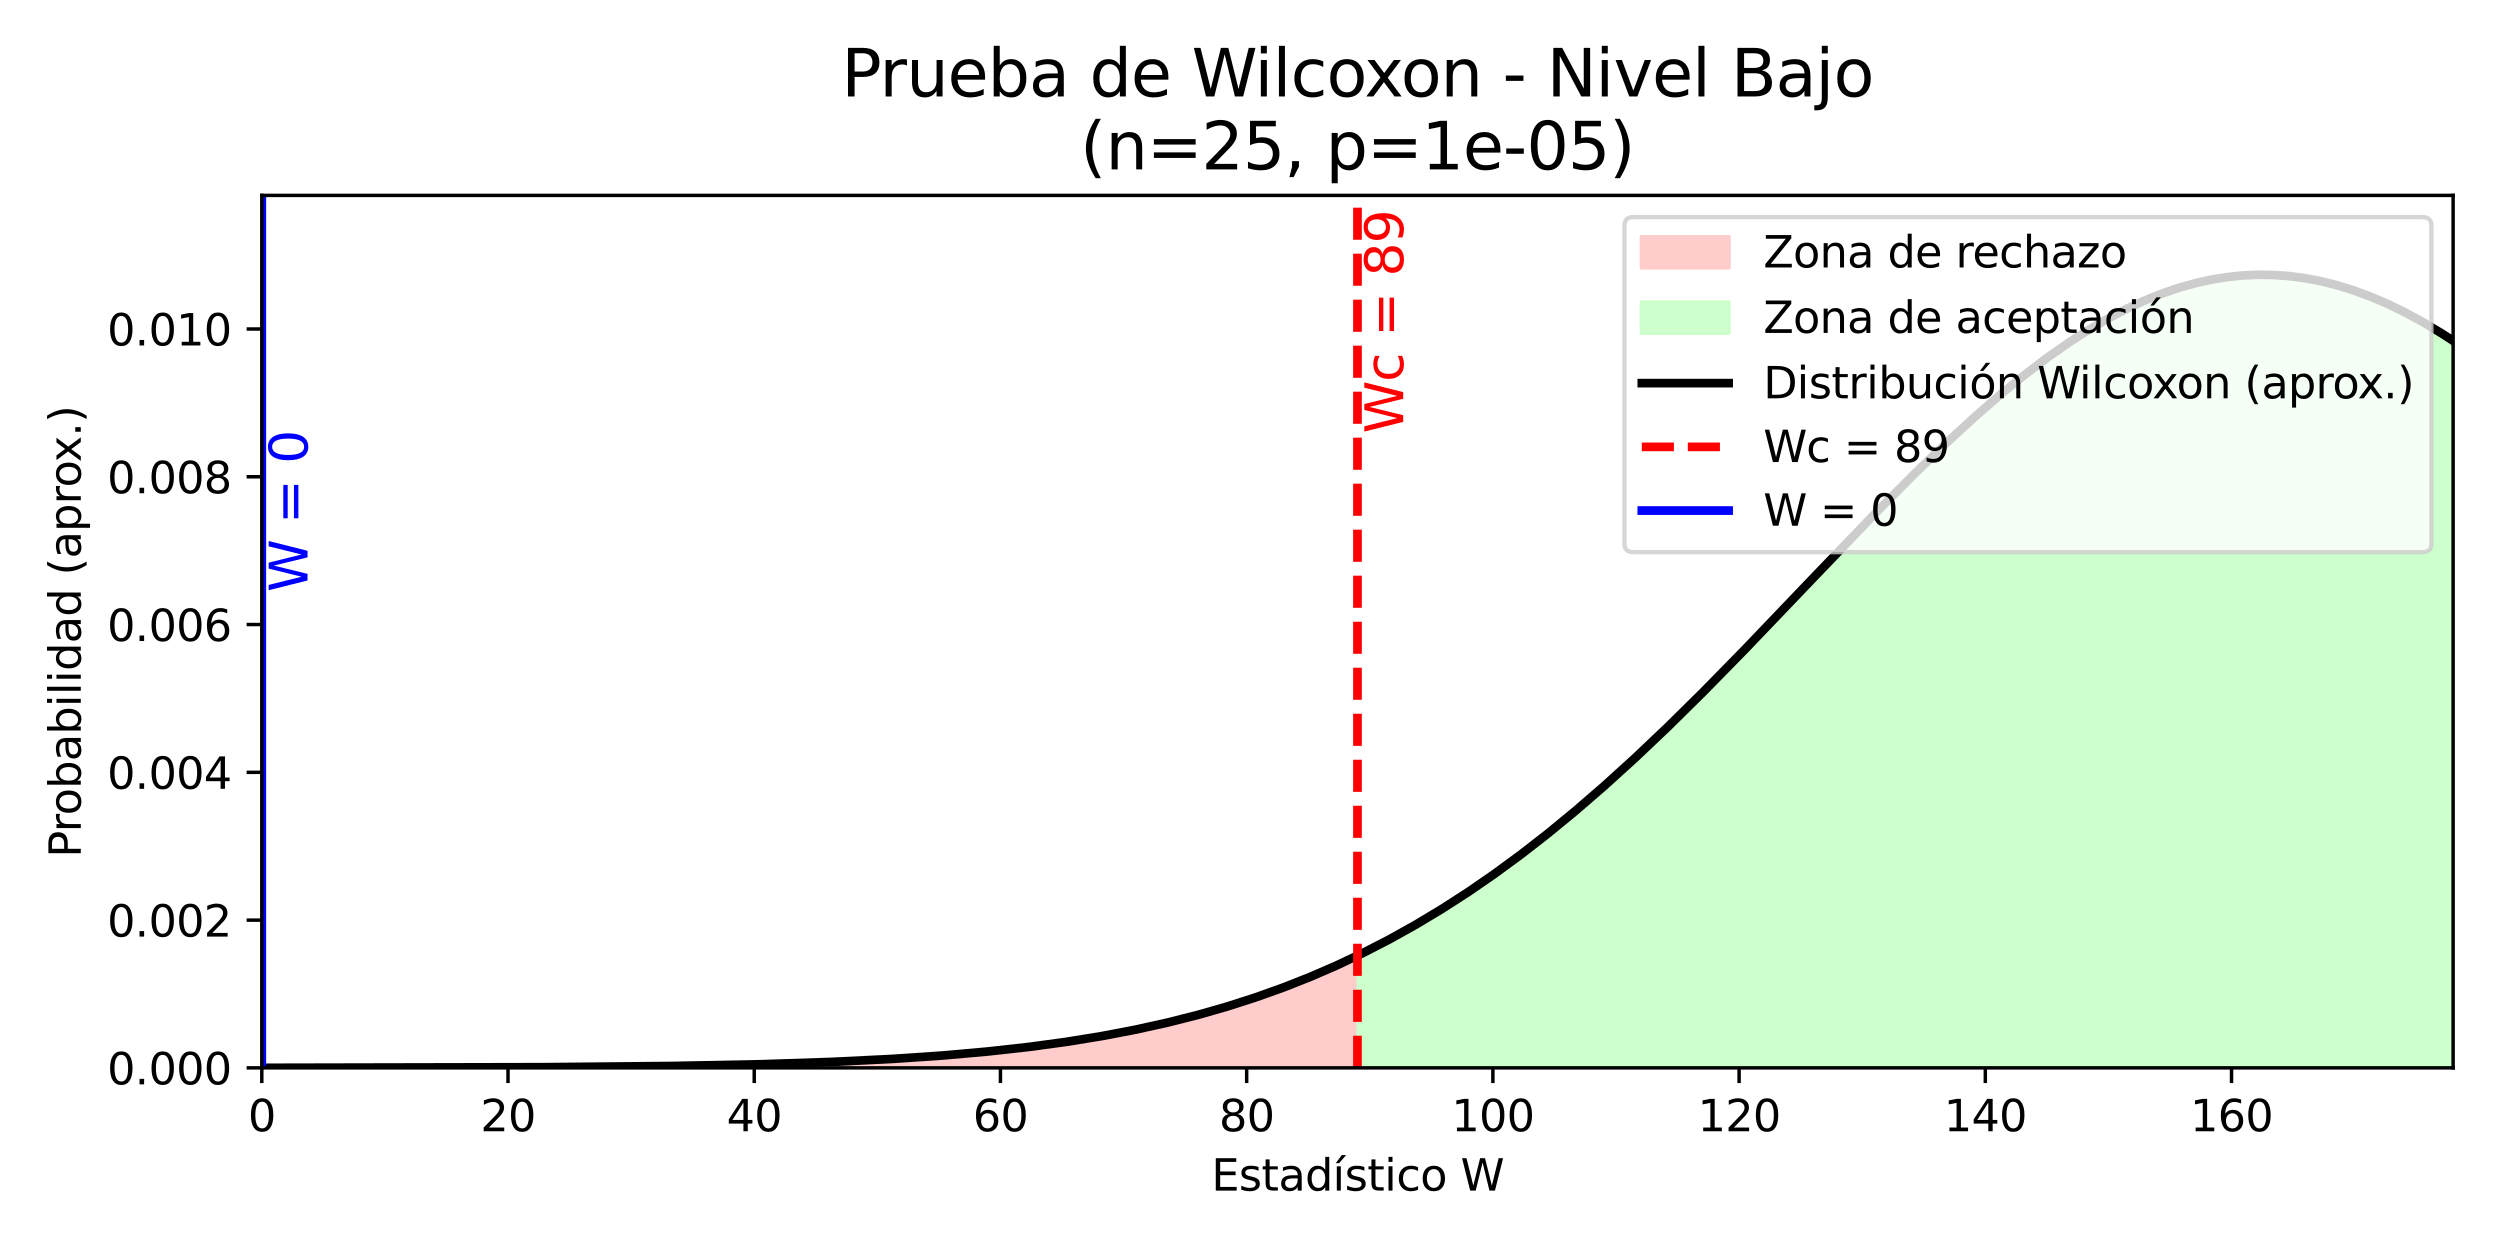 <?xml version="1.0" encoding="utf-8" standalone="no"?>
<!DOCTYPE svg PUBLIC "-//W3C//DTD SVG 1.1//EN"
  "http://www.w3.org/Graphics/SVG/1.1/DTD/svg11.dtd">
<svg xmlns:xlink="http://www.w3.org/1999/xlink" width="576pt" height="288pt" viewBox="0 0 576 288" xmlns="http://www.w3.org/2000/svg" version="1.1">
 <defs>
  <style type="text/css">*{stroke-linejoin: round; stroke-linecap: butt}</style>
 </defs>
 <g id="figure_1">
  <g id="patch_1">
   <path d="M 0 288 
L 576 288 
L 576 0 
L 0 0 
z
" style="fill: #ffffff"/>
  </g>
  <g id="axes_1">
   <g id="patch_2">
    <path d="M 60.32 246.04 
L 565.2 246.04 
L 565.2 45.024 
L 60.32 45.024 
z
" style="fill: #ffffff"/>
   </g>
   <g id="FillBetweenPolyCollection_1">
    <defs>
     <path id="m844d9cdffd" d="M 60.32 -41.973 
L 60.32 -41.96 
L 60.825 -41.96 
L 61.331 -41.96 
L 61.836 -41.96 
L 62.342 -41.96 
L 62.847 -41.96 
L 63.352 -41.96 
L 63.858 -41.96 
L 64.363 -41.96 
L 64.868 -41.96 
L 65.374 -41.96 
L 65.879 -41.96 
L 66.385 -41.96 
L 66.89 -41.96 
L 67.395 -41.96 
L 67.901 -41.96 
L 68.406 -41.96 
L 68.912 -41.96 
L 69.417 -41.96 
L 69.922 -41.96 
L 70.428 -41.96 
L 70.933 -41.96 
L 71.438 -41.96 
L 71.944 -41.96 
L 72.449 -41.96 
L 72.955 -41.96 
L 73.46 -41.96 
L 73.965 -41.96 
L 74.471 -41.96 
L 74.976 -41.96 
L 75.482 -41.96 
L 75.987 -41.96 
L 76.492 -41.96 
L 76.998 -41.96 
L 77.503 -41.96 
L 78.008 -41.96 
L 78.514 -41.96 
L 79.019 -41.96 
L 79.525 -41.96 
L 80.03 -41.96 
L 80.535 -41.96 
L 81.041 -41.96 
L 81.546 -41.96 
L 82.052 -41.96 
L 82.557 -41.96 
L 83.062 -41.96 
L 83.568 -41.96 
L 84.073 -41.96 
L 84.578 -41.96 
L 85.084 -41.96 
L 85.589 -41.96 
L 86.095 -41.96 
L 86.6 -41.96 
L 87.105 -41.96 
L 87.611 -41.96 
L 88.116 -41.96 
L 88.622 -41.96 
L 89.127 -41.96 
L 89.632 -41.96 
L 90.138 -41.96 
L 90.643 -41.96 
L 91.149 -41.96 
L 91.654 -41.96 
L 92.159 -41.96 
L 92.665 -41.96 
L 93.17 -41.96 
L 93.675 -41.96 
L 94.181 -41.96 
L 94.686 -41.96 
L 95.192 -41.96 
L 95.697 -41.96 
L 96.202 -41.96 
L 96.708 -41.96 
L 97.213 -41.96 
L 97.719 -41.96 
L 98.224 -41.96 
L 98.729 -41.96 
L 99.235 -41.96 
L 99.74 -41.96 
L 100.245 -41.96 
L 100.751 -41.96 
L 101.256 -41.96 
L 101.762 -41.96 
L 102.267 -41.96 
L 102.772 -41.96 
L 103.278 -41.96 
L 103.783 -41.96 
L 104.289 -41.96 
L 104.794 -41.96 
L 105.299 -41.96 
L 105.805 -41.96 
L 106.31 -41.96 
L 106.815 -41.96 
L 107.321 -41.96 
L 107.826 -41.96 
L 108.332 -41.96 
L 108.837 -41.96 
L 109.342 -41.96 
L 109.848 -41.96 
L 110.353 -41.96 
L 110.859 -41.96 
L 111.364 -41.96 
L 111.869 -41.96 
L 112.375 -41.96 
L 112.88 -41.96 
L 113.385 -41.96 
L 113.891 -41.96 
L 114.396 -41.96 
L 114.902 -41.96 
L 115.407 -41.96 
L 115.912 -41.96 
L 116.418 -41.96 
L 116.923 -41.96 
L 117.429 -41.96 
L 117.934 -41.96 
L 118.439 -41.96 
L 118.945 -41.96 
L 119.45 -41.96 
L 119.955 -41.96 
L 120.461 -41.96 
L 120.966 -41.96 
L 121.472 -41.96 
L 121.977 -41.96 
L 122.482 -41.96 
L 122.988 -41.96 
L 123.493 -41.96 
L 123.999 -41.96 
L 124.504 -41.96 
L 125.009 -41.96 
L 125.515 -41.96 
L 126.02 -41.96 
L 126.525 -41.96 
L 127.031 -41.96 
L 127.536 -41.96 
L 128.042 -41.96 
L 128.547 -41.96 
L 129.052 -41.96 
L 129.558 -41.96 
L 130.063 -41.96 
L 130.569 -41.96 
L 131.074 -41.96 
L 131.579 -41.96 
L 132.085 -41.96 
L 132.59 -41.96 
L 133.095 -41.96 
L 133.601 -41.96 
L 134.106 -41.96 
L 134.612 -41.96 
L 135.117 -41.96 
L 135.622 -41.96 
L 136.128 -41.96 
L 136.633 -41.96 
L 137.139 -41.96 
L 137.644 -41.96 
L 138.149 -41.96 
L 138.655 -41.96 
L 139.16 -41.96 
L 139.666 -41.96 
L 140.171 -41.96 
L 140.676 -41.96 
L 141.182 -41.96 
L 141.687 -41.96 
L 142.192 -41.96 
L 142.698 -41.96 
L 143.203 -41.96 
L 143.709 -41.96 
L 144.214 -41.96 
L 144.719 -41.96 
L 145.225 -41.96 
L 145.73 -41.96 
L 146.236 -41.96 
L 146.741 -41.96 
L 147.246 -41.96 
L 147.752 -41.96 
L 148.257 -41.96 
L 148.762 -41.96 
L 149.268 -41.96 
L 149.773 -41.96 
L 150.279 -41.96 
L 150.784 -41.96 
L 151.289 -41.96 
L 151.795 -41.96 
L 152.3 -41.96 
L 152.806 -41.96 
L 153.311 -41.96 
L 153.816 -41.96 
L 154.322 -41.96 
L 154.827 -41.96 
L 155.332 -41.96 
L 155.838 -41.96 
L 156.343 -41.96 
L 156.849 -41.96 
L 157.354 -41.96 
L 157.859 -41.96 
L 158.365 -41.96 
L 158.87 -41.96 
L 159.376 -41.96 
L 159.881 -41.96 
L 160.386 -41.96 
L 160.892 -41.96 
L 161.397 -41.96 
L 161.902 -41.96 
L 162.408 -41.96 
L 162.913 -41.96 
L 163.419 -41.96 
L 163.924 -41.96 
L 164.429 -41.96 
L 164.935 -41.96 
L 165.44 -41.96 
L 165.946 -41.96 
L 166.451 -41.96 
L 166.956 -41.96 
L 167.462 -41.96 
L 167.967 -41.96 
L 168.472 -41.96 
L 168.978 -41.96 
L 169.483 -41.96 
L 169.989 -41.96 
L 170.494 -41.96 
L 170.999 -41.96 
L 171.505 -41.96 
L 172.01 -41.96 
L 172.516 -41.96 
L 173.021 -41.96 
L 173.526 -41.96 
L 174.032 -41.96 
L 174.537 -41.96 
L 175.042 -41.96 
L 175.548 -41.96 
L 176.053 -41.96 
L 176.559 -41.96 
L 177.064 -41.96 
L 177.569 -41.96 
L 178.075 -41.96 
L 178.58 -41.96 
L 179.086 -41.96 
L 179.591 -41.96 
L 180.096 -41.96 
L 180.602 -41.96 
L 181.107 -41.96 
L 181.612 -41.96 
L 182.118 -41.96 
L 182.623 -41.96 
L 183.129 -41.96 
L 183.634 -41.96 
L 184.139 -41.96 
L 184.645 -41.96 
L 185.15 -41.96 
L 185.656 -41.96 
L 186.161 -41.96 
L 186.666 -41.96 
L 187.172 -41.96 
L 187.677 -41.96 
L 188.183 -41.96 
L 188.688 -41.96 
L 189.193 -41.96 
L 189.699 -41.96 
L 190.204 -41.96 
L 190.709 -41.96 
L 191.215 -41.96 
L 191.72 -41.96 
L 192.226 -41.96 
L 192.731 -41.96 
L 193.236 -41.96 
L 193.742 -41.96 
L 194.247 -41.96 
L 194.753 -41.96 
L 195.258 -41.96 
L 195.763 -41.96 
L 196.269 -41.96 
L 196.774 -41.96 
L 197.279 -41.96 
L 197.785 -41.96 
L 198.29 -41.96 
L 198.796 -41.96 
L 199.301 -41.96 
L 199.806 -41.96 
L 200.312 -41.96 
L 200.817 -41.96 
L 201.323 -41.96 
L 201.828 -41.96 
L 202.333 -41.96 
L 202.839 -41.96 
L 203.344 -41.96 
L 203.849 -41.96 
L 204.355 -41.96 
L 204.86 -41.96 
L 205.366 -41.96 
L 205.871 -41.96 
L 206.376 -41.96 
L 206.882 -41.96 
L 207.387 -41.96 
L 207.893 -41.96 
L 208.398 -41.96 
L 208.903 -41.96 
L 209.409 -41.96 
L 209.914 -41.96 
L 210.419 -41.96 
L 210.925 -41.96 
L 211.43 -41.96 
L 211.936 -41.96 
L 212.441 -41.96 
L 212.946 -41.96 
L 213.452 -41.96 
L 213.957 -41.96 
L 214.463 -41.96 
L 214.968 -41.96 
L 215.473 -41.96 
L 215.979 -41.96 
L 216.484 -41.96 
L 216.989 -41.96 
L 217.495 -41.96 
L 218 -41.96 
L 218.506 -41.96 
L 219.011 -41.96 
L 219.516 -41.96 
L 220.022 -41.96 
L 220.527 -41.96 
L 221.033 -41.96 
L 221.538 -41.96 
L 222.043 -41.96 
L 222.549 -41.96 
L 223.054 -41.96 
L 223.559 -41.96 
L 224.065 -41.96 
L 224.57 -41.96 
L 225.076 -41.96 
L 225.581 -41.96 
L 226.086 -41.96 
L 226.592 -41.96 
L 227.097 -41.96 
L 227.603 -41.96 
L 228.108 -41.96 
L 228.613 -41.96 
L 229.119 -41.96 
L 229.624 -41.96 
L 230.129 -41.96 
L 230.635 -41.96 
L 231.14 -41.96 
L 231.646 -41.96 
L 232.151 -41.96 
L 232.656 -41.96 
L 233.162 -41.96 
L 233.667 -41.96 
L 234.173 -41.96 
L 234.678 -41.96 
L 235.183 -41.96 
L 235.689 -41.96 
L 236.194 -41.96 
L 236.699 -41.96 
L 237.205 -41.96 
L 237.71 -41.96 
L 238.216 -41.96 
L 238.721 -41.96 
L 239.226 -41.96 
L 239.732 -41.96 
L 240.237 -41.96 
L 240.743 -41.96 
L 241.248 -41.96 
L 241.753 -41.96 
L 242.259 -41.96 
L 242.764 -41.96 
L 243.27 -41.96 
L 243.775 -41.96 
L 244.28 -41.96 
L 244.786 -41.96 
L 245.291 -41.96 
L 245.796 -41.96 
L 246.302 -41.96 
L 246.807 -41.96 
L 247.313 -41.96 
L 247.818 -41.96 
L 248.323 -41.96 
L 248.829 -41.96 
L 249.334 -41.96 
L 249.84 -41.96 
L 250.345 -41.96 
L 250.85 -41.96 
L 251.356 -41.96 
L 251.861 -41.96 
L 252.366 -41.96 
L 252.872 -41.96 
L 253.377 -41.96 
L 253.883 -41.96 
L 254.388 -41.96 
L 254.893 -41.96 
L 255.399 -41.96 
L 255.904 -41.96 
L 256.41 -41.96 
L 256.915 -41.96 
L 257.42 -41.96 
L 257.926 -41.96 
L 258.431 -41.96 
L 258.936 -41.96 
L 259.442 -41.96 
L 259.947 -41.96 
L 260.453 -41.96 
L 260.958 -41.96 
L 261.463 -41.96 
L 261.969 -41.96 
L 262.474 -41.96 
L 262.98 -41.96 
L 263.485 -41.96 
L 263.99 -41.96 
L 264.496 -41.96 
L 265.001 -41.96 
L 265.506 -41.96 
L 266.012 -41.96 
L 266.517 -41.96 
L 267.023 -41.96 
L 267.528 -41.96 
L 268.033 -41.96 
L 268.539 -41.96 
L 269.044 -41.96 
L 269.55 -41.96 
L 270.055 -41.96 
L 270.56 -41.96 
L 271.066 -41.96 
L 271.571 -41.96 
L 272.076 -41.96 
L 272.582 -41.96 
L 273.087 -41.96 
L 273.593 -41.96 
L 274.098 -41.96 
L 274.603 -41.96 
L 275.109 -41.96 
L 275.614 -41.96 
L 276.12 -41.96 
L 276.625 -41.96 
L 277.13 -41.96 
L 277.636 -41.96 
L 278.141 -41.96 
L 278.646 -41.96 
L 279.152 -41.96 
L 279.657 -41.96 
L 280.163 -41.96 
L 280.668 -41.96 
L 281.173 -41.96 
L 281.679 -41.96 
L 282.184 -41.96 
L 282.69 -41.96 
L 283.195 -41.96 
L 283.7 -41.96 
L 284.206 -41.96 
L 284.711 -41.96 
L 285.216 -41.96 
L 285.722 -41.96 
L 286.227 -41.96 
L 286.733 -41.96 
L 287.238 -41.96 
L 287.743 -41.96 
L 288.249 -41.96 
L 288.754 -41.96 
L 289.26 -41.96 
L 289.765 -41.96 
L 290.27 -41.96 
L 290.776 -41.96 
L 291.281 -41.96 
L 291.787 -41.96 
L 292.292 -41.96 
L 292.797 -41.96 
L 293.303 -41.96 
L 293.808 -41.96 
L 294.313 -41.96 
L 294.819 -41.96 
L 295.324 -41.96 
L 295.83 -41.96 
L 296.335 -41.96 
L 296.84 -41.96 
L 297.346 -41.96 
L 297.851 -41.96 
L 298.357 -41.96 
L 298.862 -41.96 
L 299.367 -41.96 
L 299.873 -41.96 
L 300.378 -41.96 
L 300.883 -41.96 
L 301.389 -41.96 
L 301.894 -41.96 
L 302.4 -41.96 
L 302.905 -41.96 
L 303.41 -41.96 
L 303.916 -41.96 
L 304.421 -41.96 
L 304.927 -41.96 
L 305.432 -41.96 
L 305.937 -41.96 
L 306.443 -41.96 
L 306.948 -41.96 
L 307.453 -41.96 
L 307.959 -41.96 
L 308.464 -41.96 
L 308.97 -41.96 
L 309.475 -41.96 
L 309.98 -41.96 
L 310.486 -41.96 
L 310.991 -41.96 
L 311.497 -41.96 
L 312.002 -41.96 
L 312.507 -41.96 
L 312.507 -67.693 
L 312.507 -67.693 
L 312.002 -67.449 
L 311.497 -67.208 
L 310.991 -66.968 
L 310.486 -66.729 
L 309.98 -66.493 
L 309.475 -66.258 
L 308.97 -66.025 
L 308.464 -65.793 
L 307.959 -65.564 
L 307.453 -65.335 
L 306.948 -65.109 
L 306.443 -64.884 
L 305.937 -64.661 
L 305.432 -64.44 
L 304.927 -64.22 
L 304.421 -64.002 
L 303.916 -63.785 
L 303.41 -63.57 
L 302.905 -63.357 
L 302.4 -63.145 
L 301.894 -62.935 
L 301.389 -62.727 
L 300.883 -62.52 
L 300.378 -62.315 
L 299.873 -62.111 
L 299.367 -61.909 
L 298.862 -61.709 
L 298.357 -61.51 
L 297.851 -61.312 
L 297.346 -61.116 
L 296.84 -60.922 
L 296.335 -60.729 
L 295.83 -60.538 
L 295.324 -60.348 
L 294.819 -60.16 
L 294.313 -59.974 
L 293.808 -59.788 
L 293.303 -59.605 
L 292.797 -59.423 
L 292.292 -59.242 
L 291.787 -59.063 
L 291.281 -58.885 
L 290.776 -58.709 
L 290.27 -58.534 
L 289.765 -58.361 
L 289.26 -58.189 
L 288.754 -58.018 
L 288.249 -57.849 
L 287.743 -57.681 
L 287.238 -57.515 
L 286.733 -57.35 
L 286.227 -57.187 
L 285.722 -57.025 
L 285.216 -56.864 
L 284.711 -56.705 
L 284.206 -56.547 
L 283.7 -56.39 
L 283.195 -56.235 
L 282.69 -56.081 
L 282.184 -55.929 
L 281.679 -55.778 
L 281.173 -55.628 
L 280.668 -55.479 
L 280.163 -55.332 
L 279.657 -55.186 
L 279.152 -55.041 
L 278.646 -54.898 
L 278.141 -54.756 
L 277.636 -54.615 
L 277.13 -54.475 
L 276.625 -54.337 
L 276.12 -54.2 
L 275.614 -54.064 
L 275.109 -53.93 
L 274.603 -53.796 
L 274.098 -53.664 
L 273.593 -53.533 
L 273.087 -53.403 
L 272.582 -53.275 
L 272.076 -53.147 
L 271.571 -53.021 
L 271.066 -52.896 
L 270.56 -52.772 
L 270.055 -52.65 
L 269.55 -52.528 
L 269.044 -52.408 
L 268.539 -52.288 
L 268.033 -52.17 
L 267.528 -52.053 
L 267.023 -51.937 
L 266.517 -51.823 
L 266.012 -51.709 
L 265.506 -51.596 
L 265.001 -51.485 
L 264.496 -51.374 
L 263.99 -51.265 
L 263.485 -51.157 
L 262.98 -51.049 
L 262.474 -50.943 
L 261.969 -50.838 
L 261.463 -50.734 
L 260.958 -50.631 
L 260.453 -50.528 
L 259.947 -50.427 
L 259.442 -50.327 
L 258.936 -50.228 
L 258.431 -50.13 
L 257.926 -50.033 
L 257.42 -49.937 
L 256.915 -49.841 
L 256.41 -49.747 
L 255.904 -49.654 
L 255.399 -49.561 
L 254.893 -49.47 
L 254.388 -49.379 
L 253.883 -49.29 
L 253.377 -49.201 
L 252.872 -49.113 
L 252.366 -49.027 
L 251.861 -48.941 
L 251.356 -48.856 
L 250.85 -48.771 
L 250.345 -48.688 
L 249.84 -48.606 
L 249.334 -48.524 
L 248.829 -48.443 
L 248.323 -48.363 
L 247.818 -48.284 
L 247.313 -48.206 
L 246.807 -48.129 
L 246.302 -48.052 
L 245.796 -47.976 
L 245.291 -47.901 
L 244.786 -47.827 
L 244.28 -47.754 
L 243.775 -47.681 
L 243.27 -47.609 
L 242.764 -47.538 
L 242.259 -47.468 
L 241.753 -47.399 
L 241.248 -47.33 
L 240.743 -47.262 
L 240.237 -47.195 
L 239.732 -47.128 
L 239.226 -47.062 
L 238.721 -46.997 
L 238.216 -46.933 
L 237.71 -46.869 
L 237.205 -46.806 
L 236.699 -46.744 
L 236.194 -46.682 
L 235.689 -46.621 
L 235.183 -46.561 
L 234.678 -46.502 
L 234.173 -46.443 
L 233.667 -46.385 
L 233.162 -46.327 
L 232.656 -46.27 
L 232.151 -46.214 
L 231.646 -46.158 
L 231.14 -46.103 
L 230.635 -46.049 
L 230.129 -45.995 
L 229.624 -45.942 
L 229.119 -45.89 
L 228.613 -45.838 
L 228.108 -45.787 
L 227.603 -45.736 
L 227.097 -45.686 
L 226.592 -45.636 
L 226.086 -45.587 
L 225.581 -45.539 
L 225.076 -45.491 
L 224.57 -45.444 
L 224.065 -45.397 
L 223.559 -45.351 
L 223.054 -45.305 
L 222.549 -45.26 
L 222.043 -45.215 
L 221.538 -45.171 
L 221.033 -45.128 
L 220.527 -45.085 
L 220.022 -45.042 
L 219.516 -45 
L 219.011 -44.959 
L 218.506 -44.918 
L 218 -44.878 
L 217.495 -44.838 
L 216.989 -44.798 
L 216.484 -44.759 
L 215.979 -44.72 
L 215.473 -44.682 
L 214.968 -44.645 
L 214.463 -44.608 
L 213.957 -44.571 
L 213.452 -44.535 
L 212.946 -44.499 
L 212.441 -44.463 
L 211.936 -44.428 
L 211.43 -44.394 
L 210.925 -44.36 
L 210.419 -44.326 
L 209.914 -44.293 
L 209.409 -44.26 
L 208.903 -44.228 
L 208.398 -44.196 
L 207.893 -44.164 
L 207.387 -44.133 
L 206.882 -44.102 
L 206.376 -44.072 
L 205.871 -44.042 
L 205.366 -44.012 
L 204.86 -43.983 
L 204.355 -43.954 
L 203.849 -43.925 
L 203.344 -43.897 
L 202.839 -43.869 
L 202.333 -43.842 
L 201.828 -43.815 
L 201.323 -43.788 
L 200.817 -43.761 
L 200.312 -43.735 
L 199.806 -43.71 
L 199.301 -43.684 
L 198.796 -43.659 
L 198.29 -43.634 
L 197.785 -43.61 
L 197.279 -43.586 
L 196.774 -43.562 
L 196.269 -43.538 
L 195.763 -43.515 
L 195.258 -43.492 
L 194.753 -43.47 
L 194.247 -43.448 
L 193.742 -43.426 
L 193.236 -43.404 
L 192.731 -43.383 
L 192.226 -43.361 
L 191.72 -43.341 
L 191.215 -43.32 
L 190.709 -43.3 
L 190.204 -43.28 
L 189.699 -43.26 
L 189.193 -43.241 
L 188.688 -43.221 
L 188.183 -43.202 
L 187.677 -43.184 
L 187.172 -43.165 
L 186.666 -43.147 
L 186.161 -43.129 
L 185.656 -43.111 
L 185.15 -43.094 
L 184.645 -43.077 
L 184.139 -43.06 
L 183.634 -43.043 
L 183.129 -43.027 
L 182.623 -43.01 
L 182.118 -42.994 
L 181.612 -42.978 
L 181.107 -42.963 
L 180.602 -42.947 
L 180.096 -42.932 
L 179.591 -42.917 
L 179.086 -42.902 
L 178.58 -42.888 
L 178.075 -42.873 
L 177.569 -42.859 
L 177.064 -42.845 
L 176.559 -42.832 
L 176.053 -42.818 
L 175.548 -42.805 
L 175.042 -42.791 
L 174.537 -42.778 
L 174.032 -42.766 
L 173.526 -42.753 
L 173.021 -42.741 
L 172.516 -42.728 
L 172.01 -42.716 
L 171.505 -42.704 
L 170.999 -42.693 
L 170.494 -42.681 
L 169.989 -42.67 
L 169.483 -42.658 
L 168.978 -42.647 
L 168.472 -42.636 
L 167.967 -42.626 
L 167.462 -42.615 
L 166.956 -42.604 
L 166.451 -42.594 
L 165.946 -42.584 
L 165.44 -42.574 
L 164.935 -42.564 
L 164.429 -42.554 
L 163.924 -42.545 
L 163.419 -42.535 
L 162.913 -42.526 
L 162.408 -42.517 
L 161.902 -42.508 
L 161.397 -42.499 
L 160.892 -42.49 
L 160.386 -42.482 
L 159.881 -42.473 
L 159.376 -42.465 
L 158.87 -42.457 
L 158.365 -42.448 
L 157.859 -42.44 
L 157.354 -42.433 
L 156.849 -42.425 
L 156.343 -42.417 
L 155.838 -42.41 
L 155.332 -42.402 
L 154.827 -42.395 
L 154.322 -42.388 
L 153.816 -42.381 
L 153.311 -42.374 
L 152.806 -42.367 
L 152.3 -42.36 
L 151.795 -42.353 
L 151.289 -42.347 
L 150.784 -42.34 
L 150.279 -42.334 
L 149.773 -42.328 
L 149.268 -42.322 
L 148.762 -42.315 
L 148.257 -42.309 
L 147.752 -42.304 
L 147.246 -42.298 
L 146.741 -42.292 
L 146.236 -42.287 
L 145.73 -42.281 
L 145.225 -42.276 
L 144.719 -42.27 
L 144.214 -42.265 
L 143.709 -42.26 
L 143.203 -42.255 
L 142.698 -42.25 
L 142.192 -42.245 
L 141.687 -42.24 
L 141.182 -42.235 
L 140.676 -42.23 
L 140.171 -42.226 
L 139.666 -42.221 
L 139.16 -42.217 
L 138.655 -42.212 
L 138.149 -42.208 
L 137.644 -42.204 
L 137.139 -42.199 
L 136.633 -42.195 
L 136.128 -42.191 
L 135.622 -42.187 
L 135.117 -42.183 
L 134.612 -42.179 
L 134.106 -42.175 
L 133.601 -42.172 
L 133.095 -42.168 
L 132.59 -42.164 
L 132.085 -42.161 
L 131.579 -42.157 
L 131.074 -42.154 
L 130.569 -42.15 
L 130.063 -42.147 
L 129.558 -42.144 
L 129.052 -42.14 
L 128.547 -42.137 
L 128.042 -42.134 
L 127.536 -42.131 
L 127.031 -42.128 
L 126.525 -42.125 
L 126.02 -42.122 
L 125.515 -42.119 
L 125.009 -42.116 
L 124.504 -42.114 
L 123.999 -42.111 
L 123.493 -42.108 
L 122.988 -42.105 
L 122.482 -42.103 
L 121.977 -42.1 
L 121.472 -42.098 
L 120.966 -42.095 
L 120.461 -42.093 
L 119.955 -42.09 
L 119.45 -42.088 
L 118.945 -42.086 
L 118.439 -42.083 
L 117.934 -42.081 
L 117.429 -42.079 
L 116.923 -42.077 
L 116.418 -42.075 
L 115.912 -42.073 
L 115.407 -42.071 
L 114.902 -42.069 
L 114.396 -42.067 
L 113.891 -42.065 
L 113.385 -42.063 
L 112.88 -42.061 
L 112.375 -42.059 
L 111.869 -42.057 
L 111.364 -42.055 
L 110.859 -42.054 
L 110.353 -42.052 
L 109.848 -42.05 
L 109.342 -42.048 
L 108.837 -42.047 
L 108.332 -42.045 
L 107.826 -42.044 
L 107.321 -42.042 
L 106.815 -42.041 
L 106.31 -42.039 
L 105.805 -42.038 
L 105.299 -42.036 
L 104.794 -42.035 
L 104.289 -42.033 
L 103.783 -42.032 
L 103.278 -42.031 
L 102.772 -42.029 
L 102.267 -42.028 
L 101.762 -42.027 
L 101.256 -42.025 
L 100.751 -42.024 
L 100.245 -42.023 
L 99.74 -42.022 
L 99.235 -42.021 
L 98.729 -42.019 
L 98.224 -42.018 
L 97.719 -42.017 
L 97.213 -42.016 
L 96.708 -42.015 
L 96.202 -42.014 
L 95.697 -42.013 
L 95.192 -42.012 
L 94.686 -42.011 
L 94.181 -42.01 
L 93.675 -42.009 
L 93.17 -42.008 
L 92.665 -42.007 
L 92.159 -42.006 
L 91.654 -42.005 
L 91.149 -42.004 
L 90.643 -42.004 
L 90.138 -42.003 
L 89.632 -42.002 
L 89.127 -42.001 
L 88.622 -42 
L 88.116 -41.999 
L 87.611 -41.999 
L 87.105 -41.998 
L 86.6 -41.997 
L 86.095 -41.996 
L 85.589 -41.996 
L 85.084 -41.995 
L 84.578 -41.994 
L 84.073 -41.994 
L 83.568 -41.993 
L 83.062 -41.992 
L 82.557 -41.992 
L 82.052 -41.991 
L 81.546 -41.99 
L 81.041 -41.99 
L 80.535 -41.989 
L 80.03 -41.989 
L 79.525 -41.988 
L 79.019 -41.988 
L 78.514 -41.987 
L 78.008 -41.986 
L 77.503 -41.986 
L 76.998 -41.985 
L 76.492 -41.985 
L 75.987 -41.984 
L 75.482 -41.984 
L 74.976 -41.983 
L 74.471 -41.983 
L 73.965 -41.983 
L 73.46 -41.982 
L 72.955 -41.982 
L 72.449 -41.981 
L 71.944 -41.981 
L 71.438 -41.98 
L 70.933 -41.98 
L 70.428 -41.98 
L 69.922 -41.979 
L 69.417 -41.979 
L 68.912 -41.978 
L 68.406 -41.978 
L 67.901 -41.978 
L 67.395 -41.977 
L 66.89 -41.977 
L 66.385 -41.977 
L 65.879 -41.976 
L 65.374 -41.976 
L 64.868 -41.976 
L 64.363 -41.975 
L 63.858 -41.975 
L 63.352 -41.975 
L 62.847 -41.974 
L 62.342 -41.974 
L 61.836 -41.974 
L 61.331 -41.973 
L 60.825 -41.973 
L 60.32 -41.973 
z
" style="stroke: #ffcccc"/>
    </defs>
    <g clip-path="url(#p51d4199ca1)">
     <use xlink:href="#m844d9cdffd" x="0" y="288" style="fill: #ffcccc; stroke: #ffcccc"/>
    </g>
   </g>
   <g id="FillBetweenPolyCollection_2">
    <defs>
     <path id="mcdc5bfd4c6" d="M 313.013 -67.938 
L 313.013 -41.96 
L 313.518 -41.96 
L 314.023 -41.96 
L 314.529 -41.96 
L 315.034 -41.96 
L 315.54 -41.96 
L 316.045 -41.96 
L 316.55 -41.96 
L 317.056 -41.96 
L 317.561 -41.96 
L 318.067 -41.96 
L 318.572 -41.96 
L 319.077 -41.96 
L 319.583 -41.96 
L 320.088 -41.96 
L 320.593 -41.96 
L 321.099 -41.96 
L 321.604 -41.96 
L 322.11 -41.96 
L 322.615 -41.96 
L 323.12 -41.96 
L 323.626 -41.96 
L 324.131 -41.96 
L 324.637 -41.96 
L 325.142 -41.96 
L 325.647 -41.96 
L 326.153 -41.96 
L 326.658 -41.96 
L 327.163 -41.96 
L 327.669 -41.96 
L 328.174 -41.96 
L 328.68 -41.96 
L 329.185 -41.96 
L 329.69 -41.96 
L 330.196 -41.96 
L 330.701 -41.96 
L 331.207 -41.96 
L 331.712 -41.96 
L 332.217 -41.96 
L 332.723 -41.96 
L 333.228 -41.96 
L 333.733 -41.96 
L 334.239 -41.96 
L 334.744 -41.96 
L 335.25 -41.96 
L 335.755 -41.96 
L 336.26 -41.96 
L 336.766 -41.96 
L 337.271 -41.96 
L 337.777 -41.96 
L 338.282 -41.96 
L 338.787 -41.96 
L 339.293 -41.96 
L 339.798 -41.96 
L 340.304 -41.96 
L 340.809 -41.96 
L 341.314 -41.96 
L 341.82 -41.96 
L 342.325 -41.96 
L 342.83 -41.96 
L 343.336 -41.96 
L 343.841 -41.96 
L 344.347 -41.96 
L 344.852 -41.96 
L 345.357 -41.96 
L 345.863 -41.96 
L 346.368 -41.96 
L 346.874 -41.96 
L 347.379 -41.96 
L 347.884 -41.96 
L 348.39 -41.96 
L 348.895 -41.96 
L 349.4 -41.96 
L 349.906 -41.96 
L 350.411 -41.96 
L 350.917 -41.96 
L 351.422 -41.96 
L 351.927 -41.96 
L 352.433 -41.96 
L 352.938 -41.96 
L 353.444 -41.96 
L 353.949 -41.96 
L 354.454 -41.96 
L 354.96 -41.96 
L 355.465 -41.96 
L 355.97 -41.96 
L 356.476 -41.96 
L 356.981 -41.96 
L 357.487 -41.96 
L 357.992 -41.96 
L 358.497 -41.96 
L 359.003 -41.96 
L 359.508 -41.96 
L 360.014 -41.96 
L 360.519 -41.96 
L 361.024 -41.96 
L 361.53 -41.96 
L 362.035 -41.96 
L 362.54 -41.96 
L 363.046 -41.96 
L 363.551 -41.96 
L 364.057 -41.96 
L 364.562 -41.96 
L 365.067 -41.96 
L 365.573 -41.96 
L 366.078 -41.96 
L 366.584 -41.96 
L 367.089 -41.96 
L 367.594 -41.96 
L 368.1 -41.96 
L 368.605 -41.96 
L 369.11 -41.96 
L 369.616 -41.96 
L 370.121 -41.96 
L 370.627 -41.96 
L 371.132 -41.96 
L 371.637 -41.96 
L 372.143 -41.96 
L 372.648 -41.96 
L 373.154 -41.96 
L 373.659 -41.96 
L 374.164 -41.96 
L 374.67 -41.96 
L 375.175 -41.96 
L 375.68 -41.96 
L 376.186 -41.96 
L 376.691 -41.96 
L 377.197 -41.96 
L 377.702 -41.96 
L 378.207 -41.96 
L 378.713 -41.96 
L 379.218 -41.96 
L 379.724 -41.96 
L 380.229 -41.96 
L 380.734 -41.96 
L 381.24 -41.96 
L 381.745 -41.96 
L 382.25 -41.96 
L 382.756 -41.96 
L 383.261 -41.96 
L 383.767 -41.96 
L 384.272 -41.96 
L 384.777 -41.96 
L 385.283 -41.96 
L 385.788 -41.96 
L 386.294 -41.96 
L 386.799 -41.96 
L 387.304 -41.96 
L 387.81 -41.96 
L 388.315 -41.96 
L 388.821 -41.96 
L 389.326 -41.96 
L 389.831 -41.96 
L 390.337 -41.96 
L 390.842 -41.96 
L 391.347 -41.96 
L 391.853 -41.96 
L 392.358 -41.96 
L 392.864 -41.96 
L 393.369 -41.96 
L 393.874 -41.96 
L 394.38 -41.96 
L 394.885 -41.96 
L 395.391 -41.96 
L 395.896 -41.96 
L 396.401 -41.96 
L 396.907 -41.96 
L 397.412 -41.96 
L 397.917 -41.96 
L 398.423 -41.96 
L 398.928 -41.96 
L 399.434 -41.96 
L 399.939 -41.96 
L 400.444 -41.96 
L 400.95 -41.96 
L 401.455 -41.96 
L 401.961 -41.96 
L 402.466 -41.96 
L 402.971 -41.96 
L 403.477 -41.96 
L 403.982 -41.96 
L 404.487 -41.96 
L 404.993 -41.96 
L 405.498 -41.96 
L 406.004 -41.96 
L 406.509 -41.96 
L 407.014 -41.96 
L 407.52 -41.96 
L 408.025 -41.96 
L 408.531 -41.96 
L 409.036 -41.96 
L 409.541 -41.96 
L 410.047 -41.96 
L 410.552 -41.96 
L 411.057 -41.96 
L 411.563 -41.96 
L 412.068 -41.96 
L 412.574 -41.96 
L 413.079 -41.96 
L 413.584 -41.96 
L 414.09 -41.96 
L 414.595 -41.96 
L 415.101 -41.96 
L 415.606 -41.96 
L 416.111 -41.96 
L 416.617 -41.96 
L 417.122 -41.96 
L 417.627 -41.96 
L 418.133 -41.96 
L 418.638 -41.96 
L 419.144 -41.96 
L 419.649 -41.96 
L 420.154 -41.96 
L 420.66 -41.96 
L 421.165 -41.96 
L 421.671 -41.96 
L 422.176 -41.96 
L 422.681 -41.96 
L 423.187 -41.96 
L 423.692 -41.96 
L 424.197 -41.96 
L 424.703 -41.96 
L 425.208 -41.96 
L 425.714 -41.96 
L 426.219 -41.96 
L 426.724 -41.96 
L 427.23 -41.96 
L 427.735 -41.96 
L 428.241 -41.96 
L 428.746 -41.96 
L 429.251 -41.96 
L 429.757 -41.96 
L 430.262 -41.96 
L 430.767 -41.96 
L 431.273 -41.96 
L 431.778 -41.96 
L 432.284 -41.96 
L 432.789 -41.96 
L 433.294 -41.96 
L 433.8 -41.96 
L 434.305 -41.96 
L 434.811 -41.96 
L 435.316 -41.96 
L 435.821 -41.96 
L 436.327 -41.96 
L 436.832 -41.96 
L 437.337 -41.96 
L 437.843 -41.96 
L 438.348 -41.96 
L 438.854 -41.96 
L 439.359 -41.96 
L 439.864 -41.96 
L 440.37 -41.96 
L 440.875 -41.96 
L 441.381 -41.96 
L 441.886 -41.96 
L 442.391 -41.96 
L 442.897 -41.96 
L 443.402 -41.96 
L 443.908 -41.96 
L 444.413 -41.96 
L 444.918 -41.96 
L 445.424 -41.96 
L 445.929 -41.96 
L 446.434 -41.96 
L 446.94 -41.96 
L 447.445 -41.96 
L 447.951 -41.96 
L 448.456 -41.96 
L 448.961 -41.96 
L 449.467 -41.96 
L 449.972 -41.96 
L 450.478 -41.96 
L 450.983 -41.96 
L 451.488 -41.96 
L 451.994 -41.96 
L 452.499 -41.96 
L 453.004 -41.96 
L 453.51 -41.96 
L 454.015 -41.96 
L 454.521 -41.96 
L 455.026 -41.96 
L 455.531 -41.96 
L 456.037 -41.96 
L 456.542 -41.96 
L 457.048 -41.96 
L 457.553 -41.96 
L 458.058 -41.96 
L 458.564 -41.96 
L 459.069 -41.96 
L 459.574 -41.96 
L 460.08 -41.96 
L 460.585 -41.96 
L 461.091 -41.96 
L 461.596 -41.96 
L 462.101 -41.96 
L 462.607 -41.96 
L 463.112 -41.96 
L 463.618 -41.96 
L 464.123 -41.96 
L 464.628 -41.96 
L 465.134 -41.96 
L 465.639 -41.96 
L 466.144 -41.96 
L 466.65 -41.96 
L 467.155 -41.96 
L 467.661 -41.96 
L 468.166 -41.96 
L 468.671 -41.96 
L 469.177 -41.96 
L 469.682 -41.96 
L 470.188 -41.96 
L 470.693 -41.96 
L 471.198 -41.96 
L 471.704 -41.96 
L 472.209 -41.96 
L 472.714 -41.96 
L 473.22 -41.96 
L 473.725 -41.96 
L 474.231 -41.96 
L 474.736 -41.96 
L 475.241 -41.96 
L 475.747 -41.96 
L 476.252 -41.96 
L 476.758 -41.96 
L 477.263 -41.96 
L 477.768 -41.96 
L 478.274 -41.96 
L 478.779 -41.96 
L 479.284 -41.96 
L 479.79 -41.96 
L 480.295 -41.96 
L 480.801 -41.96 
L 481.306 -41.96 
L 481.811 -41.96 
L 482.317 -41.96 
L 482.822 -41.96 
L 483.328 -41.96 
L 483.833 -41.96 
L 484.338 -41.96 
L 484.844 -41.96 
L 485.349 -41.96 
L 485.854 -41.96 
L 486.36 -41.96 
L 486.865 -41.96 
L 487.371 -41.96 
L 487.876 -41.96 
L 488.381 -41.96 
L 488.887 -41.96 
L 489.392 -41.96 
L 489.898 -41.96 
L 490.403 -41.96 
L 490.908 -41.96 
L 491.414 -41.96 
L 491.919 -41.96 
L 492.425 -41.96 
L 492.93 -41.96 
L 493.435 -41.96 
L 493.941 -41.96 
L 494.446 -41.96 
L 494.951 -41.96 
L 495.457 -41.96 
L 495.962 -41.96 
L 496.468 -41.96 
L 496.973 -41.96 
L 497.478 -41.96 
L 497.984 -41.96 
L 498.489 -41.96 
L 498.995 -41.96 
L 499.5 -41.96 
L 500.005 -41.96 
L 500.511 -41.96 
L 501.016 -41.96 
L 501.521 -41.96 
L 502.027 -41.96 
L 502.532 -41.96 
L 503.038 -41.96 
L 503.543 -41.96 
L 504.048 -41.96 
L 504.554 -41.96 
L 505.059 -41.96 
L 505.565 -41.96 
L 506.07 -41.96 
L 506.575 -41.96 
L 507.081 -41.96 
L 507.586 -41.96 
L 508.091 -41.96 
L 508.597 -41.96 
L 509.102 -41.96 
L 509.608 -41.96 
L 510.113 -41.96 
L 510.618 -41.96 
L 511.124 -41.96 
L 511.629 -41.96 
L 512.135 -41.96 
L 512.64 -41.96 
L 513.145 -41.96 
L 513.651 -41.96 
L 514.156 -41.96 
L 514.661 -41.96 
L 515.167 -41.96 
L 515.672 -41.96 
L 516.178 -41.96 
L 516.683 -41.96 
L 517.188 -41.96 
L 517.694 -41.96 
L 518.199 -41.96 
L 518.705 -41.96 
L 519.21 -41.96 
L 519.715 -41.96 
L 520.221 -41.96 
L 520.726 -41.96 
L 521.231 -41.96 
L 521.737 -41.96 
L 522.242 -41.96 
L 522.748 -41.96 
L 523.253 -41.96 
L 523.758 -41.96 
L 524.264 -41.96 
L 524.769 -41.96 
L 525.275 -41.96 
L 525.78 -41.96 
L 526.285 -41.96 
L 526.791 -41.96 
L 527.296 -41.96 
L 527.801 -41.96 
L 528.307 -41.96 
L 528.812 -41.96 
L 529.318 -41.96 
L 529.823 -41.96 
L 530.328 -41.96 
L 530.834 -41.96 
L 531.339 -41.96 
L 531.845 -41.96 
L 532.35 -41.96 
L 532.855 -41.96 
L 533.361 -41.96 
L 533.866 -41.96 
L 534.371 -41.96 
L 534.877 -41.96 
L 535.382 -41.96 
L 535.888 -41.96 
L 536.393 -41.96 
L 536.898 -41.96 
L 537.404 -41.96 
L 537.909 -41.96 
L 538.415 -41.96 
L 538.92 -41.96 
L 539.425 -41.96 
L 539.931 -41.96 
L 540.436 -41.96 
L 540.942 -41.96 
L 541.447 -41.96 
L 541.952 -41.96 
L 542.458 -41.96 
L 542.963 -41.96 
L 543.468 -41.96 
L 543.974 -41.96 
L 544.479 -41.96 
L 544.985 -41.96 
L 545.49 -41.96 
L 545.995 -41.96 
L 546.501 -41.96 
L 547.006 -41.96 
L 547.512 -41.96 
L 548.017 -41.96 
L 548.522 -41.96 
L 549.028 -41.96 
L 549.533 -41.96 
L 550.038 -41.96 
L 550.544 -41.96 
L 551.049 -41.96 
L 551.555 -41.96 
L 552.06 -41.96 
L 552.565 -41.96 
L 553.071 -41.96 
L 553.576 -41.96 
L 554.082 -41.96 
L 554.587 -41.96 
L 555.092 -41.96 
L 555.598 -41.96 
L 556.103 -41.96 
L 556.608 -41.96 
L 557.114 -41.96 
L 557.619 -41.96 
L 558.125 -41.96 
L 558.63 -41.96 
L 559.135 -41.96 
L 559.641 -41.96 
L 560.146 -41.96 
L 560.652 -41.96 
L 561.157 -41.96 
L 561.662 -41.96 
L 562.168 -41.96 
L 562.673 -41.96 
L 563.178 -41.96 
L 563.684 -41.96 
L 564.189 -41.96 
L 564.695 -41.96 
L 565.2 -41.96 
L 565.2 -209.481 
L 565.2 -209.481 
L 564.695 -209.814 
L 564.189 -210.144 
L 563.684 -210.471 
L 563.178 -210.795 
L 562.673 -211.115 
L 562.168 -211.432 
L 561.662 -211.746 
L 561.157 -212.057 
L 560.652 -212.364 
L 560.146 -212.667 
L 559.641 -212.968 
L 559.135 -213.265 
L 558.63 -213.558 
L 558.125 -213.849 
L 557.619 -214.135 
L 557.114 -214.418 
L 556.608 -214.698 
L 556.103 -214.974 
L 555.598 -215.247 
L 555.092 -215.516 
L 554.587 -215.781 
L 554.082 -216.043 
L 553.576 -216.301 
L 553.071 -216.556 
L 552.565 -216.807 
L 552.06 -217.054 
L 551.555 -217.298 
L 551.049 -217.538 
L 550.544 -217.774 
L 550.038 -218.006 
L 549.533 -218.235 
L 549.028 -218.46 
L 548.522 -218.681 
L 548.017 -218.899 
L 547.512 -219.112 
L 547.006 -219.322 
L 546.501 -219.528 
L 545.995 -219.73 
L 545.49 -219.928 
L 544.985 -220.123 
L 544.479 -220.313 
L 543.974 -220.5 
L 543.468 -220.682 
L 542.963 -220.861 
L 542.458 -221.036 
L 541.952 -221.207 
L 541.447 -221.374 
L 540.942 -221.537 
L 540.436 -221.696 
L 539.931 -221.851 
L 539.425 -222.001 
L 538.92 -222.148 
L 538.415 -222.291 
L 537.909 -222.43 
L 537.404 -222.565 
L 536.898 -222.696 
L 536.393 -222.822 
L 535.888 -222.945 
L 535.382 -223.064 
L 534.877 -223.178 
L 534.371 -223.289 
L 533.866 -223.395 
L 533.361 -223.497 
L 532.855 -223.595 
L 532.35 -223.689 
L 531.845 -223.779 
L 531.339 -223.864 
L 530.834 -223.946 
L 530.328 -224.023 
L 529.823 -224.096 
L 529.318 -224.166 
L 528.812 -224.23 
L 528.307 -224.291 
L 527.801 -224.348 
L 527.296 -224.4 
L 526.791 -224.448 
L 526.285 -224.492 
L 525.78 -224.532 
L 525.275 -224.568 
L 524.769 -224.599 
L 524.264 -224.626 
L 523.758 -224.649 
L 523.253 -224.668 
L 522.748 -224.683 
L 522.242 -224.693 
L 521.737 -224.7 
L 521.231 -224.702 
L 520.726 -224.7 
L 520.221 -224.693 
L 519.715 -224.683 
L 519.21 -224.668 
L 518.705 -224.649 
L 518.199 -224.626 
L 517.694 -224.599 
L 517.188 -224.567 
L 516.683 -224.531 
L 516.178 -224.492 
L 515.672 -224.447 
L 515.167 -224.399 
L 514.661 -224.347 
L 514.156 -224.29 
L 513.651 -224.229 
L 513.145 -224.164 
L 512.64 -224.095 
L 512.135 -224.022 
L 511.629 -223.945 
L 511.124 -223.863 
L 510.618 -223.777 
L 510.113 -223.687 
L 509.608 -223.593 
L 509.102 -223.495 
L 508.597 -223.393 
L 508.091 -223.287 
L 507.586 -223.176 
L 507.081 -223.062 
L 506.575 -222.943 
L 506.07 -222.82 
L 505.565 -222.694 
L 505.059 -222.563 
L 504.554 -222.428 
L 504.048 -222.289 
L 503.543 -222.146 
L 503.038 -221.999 
L 502.532 -221.848 
L 502.027 -221.693 
L 501.521 -221.534 
L 501.016 -221.371 
L 500.511 -221.204 
L 500.005 -221.033 
L 499.5 -220.858 
L 498.995 -220.679 
L 498.489 -220.497 
L 497.984 -220.31 
L 497.478 -220.119 
L 496.973 -219.925 
L 496.468 -219.727 
L 495.962 -219.524 
L 495.457 -219.318 
L 494.951 -219.109 
L 494.446 -218.895 
L 493.941 -218.677 
L 493.435 -218.456 
L 492.93 -218.231 
L 492.425 -218.002 
L 491.919 -217.77 
L 491.414 -217.534 
L 490.908 -217.294 
L 490.403 -217.05 
L 489.898 -216.803 
L 489.392 -216.552 
L 488.887 -216.297 
L 488.381 -216.039 
L 487.876 -215.777 
L 487.371 -215.511 
L 486.865 -215.242 
L 486.36 -214.969 
L 485.854 -214.693 
L 485.349 -214.414 
L 484.844 -214.13 
L 484.338 -213.844 
L 483.833 -213.553 
L 483.328 -213.26 
L 482.822 -212.963 
L 482.317 -212.662 
L 481.811 -212.359 
L 481.306 -212.051 
L 480.801 -211.741 
L 480.295 -211.427 
L 479.79 -211.11 
L 479.284 -210.789 
L 478.779 -210.466 
L 478.274 -210.139 
L 477.768 -209.808 
L 477.263 -209.475 
L 476.758 -209.138 
L 476.252 -208.799 
L 475.747 -208.456 
L 475.241 -208.11 
L 474.736 -207.761 
L 474.231 -207.408 
L 473.725 -207.053 
L 473.22 -206.695 
L 472.714 -206.334 
L 472.209 -205.97 
L 471.704 -205.602 
L 471.198 -205.232 
L 470.693 -204.859 
L 470.188 -204.483 
L 469.682 -204.105 
L 469.177 -203.723 
L 468.671 -203.339 
L 468.166 -202.951 
L 467.661 -202.562 
L 467.155 -202.169 
L 466.65 -201.773 
L 466.144 -201.375 
L 465.639 -200.975 
L 465.134 -200.571 
L 464.628 -200.165 
L 464.123 -199.757 
L 463.618 -199.346 
L 463.112 -198.932 
L 462.607 -198.516 
L 462.101 -198.097 
L 461.596 -197.676 
L 461.091 -197.252 
L 460.585 -196.826 
L 460.08 -196.398 
L 459.574 -195.967 
L 459.069 -195.534 
L 458.564 -195.099 
L 458.058 -194.661 
L 457.553 -194.221 
L 457.048 -193.779 
L 456.542 -193.335 
L 456.037 -192.888 
L 455.531 -192.44 
L 455.026 -191.989 
L 454.521 -191.536 
L 454.015 -191.081 
L 453.51 -190.625 
L 453.004 -190.166 
L 452.499 -189.705 
L 451.994 -189.242 
L 451.488 -188.777 
L 450.983 -188.311 
L 450.478 -187.842 
L 449.972 -187.372 
L 449.467 -186.899 
L 448.961 -186.425 
L 448.456 -185.95 
L 447.951 -185.472 
L 447.445 -184.993 
L 446.94 -184.512 
L 446.434 -184.03 
L 445.929 -183.546 
L 445.424 -183.06 
L 444.918 -182.573 
L 444.413 -182.084 
L 443.908 -181.594 
L 443.402 -181.102 
L 442.897 -180.608 
L 442.391 -180.114 
L 441.886 -179.618 
L 441.381 -179.12 
L 440.875 -178.621 
L 440.37 -178.121 
L 439.864 -177.62 
L 439.359 -177.117 
L 438.854 -176.613 
L 438.348 -176.108 
L 437.843 -175.602 
L 437.337 -175.095 
L 436.832 -174.586 
L 436.327 -174.076 
L 435.821 -173.566 
L 435.316 -173.054 
L 434.811 -172.541 
L 434.305 -172.027 
L 433.8 -171.513 
L 433.294 -170.997 
L 432.789 -170.481 
L 432.284 -169.963 
L 431.778 -169.445 
L 431.273 -168.926 
L 430.767 -168.406 
L 430.262 -167.885 
L 429.757 -167.364 
L 429.251 -166.842 
L 428.746 -166.319 
L 428.241 -165.796 
L 427.735 -165.272 
L 427.23 -164.747 
L 426.724 -164.222 
L 426.219 -163.696 
L 425.714 -163.17 
L 425.208 -162.643 
L 424.703 -162.116 
L 424.197 -161.588 
L 423.692 -161.06 
L 423.187 -160.531 
L 422.681 -160.002 
L 422.176 -159.473 
L 421.671 -158.943 
L 421.165 -158.414 
L 420.66 -157.883 
L 420.154 -157.353 
L 419.649 -156.822 
L 419.144 -156.292 
L 418.638 -155.761 
L 418.133 -155.23 
L 417.627 -154.698 
L 417.122 -154.167 
L 416.617 -153.636 
L 416.111 -153.105 
L 415.606 -152.573 
L 415.101 -152.042 
L 414.595 -151.51 
L 414.09 -150.979 
L 413.584 -150.448 
L 413.079 -149.917 
L 412.574 -149.386 
L 412.068 -148.855 
L 411.563 -148.324 
L 411.057 -147.794 
L 410.552 -147.264 
L 410.047 -146.734 
L 409.541 -146.204 
L 409.036 -145.675 
L 408.531 -145.146 
L 408.025 -144.617 
L 407.52 -144.089 
L 407.014 -143.561 
L 406.509 -143.033 
L 406.004 -142.506 
L 405.498 -141.979 
L 404.993 -141.453 
L 404.487 -140.927 
L 403.982 -140.402 
L 403.477 -139.877 
L 402.971 -139.353 
L 402.466 -138.83 
L 401.961 -138.307 
L 401.455 -137.784 
L 400.95 -137.263 
L 400.444 -136.742 
L 399.939 -136.221 
L 399.434 -135.702 
L 398.928 -135.183 
L 398.423 -134.665 
L 397.917 -134.147 
L 397.412 -133.631 
L 396.907 -133.115 
L 396.401 -132.6 
L 395.896 -132.086 
L 395.391 -131.572 
L 394.885 -131.06 
L 394.38 -130.548 
L 393.874 -130.038 
L 393.369 -129.528 
L 392.864 -129.019 
L 392.358 -128.511 
L 391.853 -128.005 
L 391.347 -127.499 
L 390.842 -126.994 
L 390.337 -126.49 
L 389.831 -125.988 
L 389.326 -125.486 
L 388.821 -124.985 
L 388.315 -124.486 
L 387.81 -123.988 
L 387.304 -123.49 
L 386.799 -122.994 
L 386.294 -122.5 
L 385.788 -122.006 
L 385.283 -121.513 
L 384.777 -121.022 
L 384.272 -120.532 
L 383.767 -120.043 
L 383.261 -119.556 
L 382.756 -119.069 
L 382.25 -118.584 
L 381.745 -118.101 
L 381.24 -117.618 
L 380.734 -117.137 
L 380.229 -116.658 
L 379.724 -116.179 
L 379.218 -115.702 
L 378.713 -115.227 
L 378.207 -114.753 
L 377.702 -114.28 
L 377.197 -113.808 
L 376.691 -113.338 
L 376.186 -112.87 
L 375.68 -112.403 
L 375.175 -111.937 
L 374.67 -111.473 
L 374.164 -111.011 
L 373.659 -110.549 
L 373.154 -110.09 
L 372.648 -109.632 
L 372.143 -109.175 
L 371.637 -108.72 
L 371.132 -108.267 
L 370.627 -107.815 
L 370.121 -107.365 
L 369.616 -106.916 
L 369.11 -106.469 
L 368.605 -106.023 
L 368.1 -105.579 
L 367.594 -105.137 
L 367.089 -104.697 
L 366.584 -104.258 
L 366.078 -103.82 
L 365.573 -103.385 
L 365.067 -102.951 
L 364.562 -102.518 
L 364.057 -102.088 
L 363.551 -101.659 
L 363.046 -101.231 
L 362.54 -100.806 
L 362.035 -100.382 
L 361.53 -99.96 
L 361.024 -99.539 
L 360.519 -99.121 
L 360.014 -98.704 
L 359.508 -98.289 
L 359.003 -97.875 
L 358.497 -97.463 
L 357.992 -97.054 
L 357.487 -96.645 
L 356.981 -96.239 
L 356.476 -95.834 
L 355.97 -95.432 
L 355.465 -95.031 
L 354.96 -94.631 
L 354.454 -94.234 
L 353.949 -93.838 
L 353.444 -93.445 
L 352.938 -93.053 
L 352.433 -92.663 
L 351.927 -92.274 
L 351.422 -91.888 
L 350.917 -91.503 
L 350.411 -91.12 
L 349.906 -90.739 
L 349.4 -90.36 
L 348.895 -89.983 
L 348.39 -89.607 
L 347.884 -89.234 
L 347.379 -88.862 
L 346.874 -88.492 
L 346.368 -88.124 
L 345.863 -87.758 
L 345.357 -87.393 
L 344.852 -87.031 
L 344.347 -86.67 
L 343.841 -86.311 
L 343.336 -85.955 
L 342.83 -85.599 
L 342.325 -85.246 
L 341.82 -84.895 
L 341.314 -84.546 
L 340.809 -84.198 
L 340.304 -83.852 
L 339.798 -83.509 
L 339.293 -83.167 
L 338.787 -82.827 
L 338.282 -82.489 
L 337.777 -82.152 
L 337.271 -81.818 
L 336.766 -81.485 
L 336.26 -81.155 
L 335.755 -80.826 
L 335.25 -80.499 
L 334.744 -80.174 
L 334.239 -79.851 
L 333.733 -79.529 
L 333.228 -79.21 
L 332.723 -78.892 
L 332.217 -78.577 
L 331.712 -78.263 
L 331.207 -77.951 
L 330.701 -77.641 
L 330.196 -77.333 
L 329.69 -77.026 
L 329.185 -76.722 
L 328.68 -76.419 
L 328.174 -76.118 
L 327.669 -75.819 
L 327.163 -75.522 
L 326.658 -75.227 
L 326.153 -74.933 
L 325.647 -74.642 
L 325.142 -74.352 
L 324.637 -74.064 
L 324.131 -73.778 
L 323.626 -73.493 
L 323.12 -73.211 
L 322.615 -72.93 
L 322.11 -72.651 
L 321.604 -72.374 
L 321.099 -72.099 
L 320.593 -71.826 
L 320.088 -71.554 
L 319.583 -71.284 
L 319.077 -71.016 
L 318.572 -70.75 
L 318.067 -70.485 
L 317.561 -70.223 
L 317.056 -69.962 
L 316.55 -69.703 
L 316.045 -69.445 
L 315.54 -69.19 
L 315.034 -68.936 
L 314.529 -68.684 
L 314.023 -68.433 
L 313.518 -68.185 
L 313.013 -67.938 
z
" style="stroke: #ccffcc"/>
    </defs>
    <g clip-path="url(#p51d4199ca1)">
     <use xlink:href="#mcdc5bfd4c6" x="0" y="288" style="fill: #ccffcc; stroke: #ccffcc"/>
    </g>
   </g>
   <g id="matplotlib.axis_1">
    <g id="xtick_1">
     <g id="line2d_1">
      <defs>
       <path id="m72782c6cad" d="M 0 0 
L 0 3.5 
" style="stroke: #000000; stroke-width: 0.8"/>
      </defs>
      <g>
       <use xlink:href="#m72782c6cad" x="60.32" y="246.04" style="stroke: #000000; stroke-width: 0.8"/>
      </g>
     </g>
     <g id="text_1">
      <!-- 0 -->
      <g transform="translate(57.139 260.638) scale(0.1 -0.1)">
       <defs>
        <path id="DejaVuSans-30" d="M 2034 4250 
Q 1547 4250 1301 3770 
Q 1056 3291 1056 2328 
Q 1056 1369 1301 889 
Q 1547 409 2034 409 
Q 2525 409 2770 889 
Q 3016 1369 3016 2328 
Q 3016 3291 2770 3770 
Q 2525 4250 2034 4250 
z
M 2034 4750 
Q 2819 4750 3233 4129 
Q 3647 3509 3647 2328 
Q 3647 1150 3233 529 
Q 2819 -91 2034 -91 
Q 1250 -91 836 529 
Q 422 1150 422 2328 
Q 422 3509 836 4129 
Q 1250 4750 2034 4750 
z
" transform="scale(0.016)"/>
       </defs>
       <use xlink:href="#DejaVuSans-30"/>
      </g>
     </g>
    </g>
    <g id="xtick_2">
     <g id="line2d_2">
      <g>
       <use xlink:href="#m72782c6cad" x="117.048" y="246.04" style="stroke: #000000; stroke-width: 0.8"/>
      </g>
     </g>
     <g id="text_2">
      <!-- 20 -->
      <g transform="translate(110.686 260.638) scale(0.1 -0.1)">
       <defs>
        <path id="DejaVuSans-32" d="M 1228 531 
L 3431 531 
L 3431 0 
L 469 0 
L 469 531 
Q 828 903 1448 1529 
Q 2069 2156 2228 2338 
Q 2531 2678 2651 2914 
Q 2772 3150 2772 3378 
Q 2772 3750 2511 3984 
Q 2250 4219 1831 4219 
Q 1534 4219 1204 4116 
Q 875 4013 500 3803 
L 500 4441 
Q 881 4594 1212 4672 
Q 1544 4750 1819 4750 
Q 2544 4750 2975 4387 
Q 3406 4025 3406 3419 
Q 3406 3131 3298 2873 
Q 3191 2616 2906 2266 
Q 2828 2175 2409 1742 
Q 1991 1309 1228 531 
z
" transform="scale(0.016)"/>
       </defs>
       <use xlink:href="#DejaVuSans-32"/>
       <use xlink:href="#DejaVuSans-30" transform="translate(63.623 0)"/>
      </g>
     </g>
    </g>
    <g id="xtick_3">
     <g id="line2d_3">
      <g>
       <use xlink:href="#m72782c6cad" x="173.776" y="246.04" style="stroke: #000000; stroke-width: 0.8"/>
      </g>
     </g>
     <g id="text_3">
      <!-- 40 -->
      <g transform="translate(167.414 260.638) scale(0.1 -0.1)">
       <defs>
        <path id="DejaVuSans-34" d="M 2419 4116 
L 825 1625 
L 2419 1625 
L 2419 4116 
z
M 2253 4666 
L 3047 4666 
L 3047 1625 
L 3713 1625 
L 3713 1100 
L 3047 1100 
L 3047 0 
L 2419 0 
L 2419 1100 
L 313 1100 
L 313 1709 
L 2253 4666 
z
" transform="scale(0.016)"/>
       </defs>
       <use xlink:href="#DejaVuSans-34"/>
       <use xlink:href="#DejaVuSans-30" transform="translate(63.623 0)"/>
      </g>
     </g>
    </g>
    <g id="xtick_4">
     <g id="line2d_4">
      <g>
       <use xlink:href="#m72782c6cad" x="230.504" y="246.04" style="stroke: #000000; stroke-width: 0.8"/>
      </g>
     </g>
     <g id="text_4">
      <!-- 60 -->
      <g transform="translate(224.142 260.638) scale(0.1 -0.1)">
       <defs>
        <path id="DejaVuSans-36" d="M 2113 2584 
Q 1688 2584 1439 2293 
Q 1191 2003 1191 1497 
Q 1191 994 1439 701 
Q 1688 409 2113 409 
Q 2538 409 2786 701 
Q 3034 994 3034 1497 
Q 3034 2003 2786 2293 
Q 2538 2584 2113 2584 
z
M 3366 4563 
L 3366 3988 
Q 3128 4100 2886 4159 
Q 2644 4219 2406 4219 
Q 1781 4219 1451 3797 
Q 1122 3375 1075 2522 
Q 1259 2794 1537 2939 
Q 1816 3084 2150 3084 
Q 2853 3084 3261 2657 
Q 3669 2231 3669 1497 
Q 3669 778 3244 343 
Q 2819 -91 2113 -91 
Q 1303 -91 875 529 
Q 447 1150 447 2328 
Q 447 3434 972 4092 
Q 1497 4750 2381 4750 
Q 2619 4750 2861 4703 
Q 3103 4656 3366 4563 
z
" transform="scale(0.016)"/>
       </defs>
       <use xlink:href="#DejaVuSans-36"/>
       <use xlink:href="#DejaVuSans-30" transform="translate(63.623 0)"/>
      </g>
     </g>
    </g>
    <g id="xtick_5">
     <g id="line2d_5">
      <g>
       <use xlink:href="#m72782c6cad" x="287.232" y="246.04" style="stroke: #000000; stroke-width: 0.8"/>
      </g>
     </g>
     <g id="text_5">
      <!-- 80 -->
      <g transform="translate(280.87 260.638) scale(0.1 -0.1)">
       <defs>
        <path id="DejaVuSans-38" d="M 2034 2216 
Q 1584 2216 1326 1975 
Q 1069 1734 1069 1313 
Q 1069 891 1326 650 
Q 1584 409 2034 409 
Q 2484 409 2743 651 
Q 3003 894 3003 1313 
Q 3003 1734 2745 1975 
Q 2488 2216 2034 2216 
z
M 1403 2484 
Q 997 2584 770 2862 
Q 544 3141 544 3541 
Q 544 4100 942 4425 
Q 1341 4750 2034 4750 
Q 2731 4750 3128 4425 
Q 3525 4100 3525 3541 
Q 3525 3141 3298 2862 
Q 3072 2584 2669 2484 
Q 3125 2378 3379 2068 
Q 3634 1759 3634 1313 
Q 3634 634 3220 271 
Q 2806 -91 2034 -91 
Q 1263 -91 848 271 
Q 434 634 434 1313 
Q 434 1759 690 2068 
Q 947 2378 1403 2484 
z
M 1172 3481 
Q 1172 3119 1398 2916 
Q 1625 2713 2034 2713 
Q 2441 2713 2670 2916 
Q 2900 3119 2900 3481 
Q 2900 3844 2670 4047 
Q 2441 4250 2034 4250 
Q 1625 4250 1398 4047 
Q 1172 3844 1172 3481 
z
" transform="scale(0.016)"/>
       </defs>
       <use xlink:href="#DejaVuSans-38"/>
       <use xlink:href="#DejaVuSans-30" transform="translate(63.623 0)"/>
      </g>
     </g>
    </g>
    <g id="xtick_6">
     <g id="line2d_6">
      <g>
       <use xlink:href="#m72782c6cad" x="343.96" y="246.04" style="stroke: #000000; stroke-width: 0.8"/>
      </g>
     </g>
     <g id="text_6">
      <!-- 100 -->
      <g transform="translate(334.417 260.638) scale(0.1 -0.1)">
       <defs>
        <path id="DejaVuSans-31" d="M 794 531 
L 1825 531 
L 1825 4091 
L 703 3866 
L 703 4441 
L 1819 4666 
L 2450 4666 
L 2450 531 
L 3481 531 
L 3481 0 
L 794 0 
L 794 531 
z
" transform="scale(0.016)"/>
       </defs>
       <use xlink:href="#DejaVuSans-31"/>
       <use xlink:href="#DejaVuSans-30" transform="translate(63.623 0)"/>
       <use xlink:href="#DejaVuSans-30" transform="translate(127.246 0)"/>
      </g>
     </g>
    </g>
    <g id="xtick_7">
     <g id="line2d_7">
      <g>
       <use xlink:href="#m72782c6cad" x="400.689" y="246.04" style="stroke: #000000; stroke-width: 0.8"/>
      </g>
     </g>
     <g id="text_7">
      <!-- 120 -->
      <g transform="translate(391.145 260.638) scale(0.1 -0.1)">
       <use xlink:href="#DejaVuSans-31"/>
       <use xlink:href="#DejaVuSans-32" transform="translate(63.623 0)"/>
       <use xlink:href="#DejaVuSans-30" transform="translate(127.246 0)"/>
      </g>
     </g>
    </g>
    <g id="xtick_8">
     <g id="line2d_8">
      <g>
       <use xlink:href="#m72782c6cad" x="457.417" y="246.04" style="stroke: #000000; stroke-width: 0.8"/>
      </g>
     </g>
     <g id="text_8">
      <!-- 140 -->
      <g transform="translate(447.873 260.638) scale(0.1 -0.1)">
       <use xlink:href="#DejaVuSans-31"/>
       <use xlink:href="#DejaVuSans-34" transform="translate(63.623 0)"/>
       <use xlink:href="#DejaVuSans-30" transform="translate(127.246 0)"/>
      </g>
     </g>
    </g>
    <g id="xtick_9">
     <g id="line2d_9">
      <g>
       <use xlink:href="#m72782c6cad" x="514.145" y="246.04" style="stroke: #000000; stroke-width: 0.8"/>
      </g>
     </g>
     <g id="text_9">
      <!-- 160 -->
      <g transform="translate(504.601 260.638) scale(0.1 -0.1)">
       <use xlink:href="#DejaVuSans-31"/>
       <use xlink:href="#DejaVuSans-36" transform="translate(63.623 0)"/>
       <use xlink:href="#DejaVuSans-30" transform="translate(127.246 0)"/>
      </g>
     </g>
    </g>
    <g id="text_10">
     <!-- Estadístico W -->
     <g transform="translate(279.113 274.317) scale(0.1 -0.1)">
      <defs>
       <path id="DejaVuSans-45" d="M 628 4666 
L 3578 4666 
L 3578 4134 
L 1259 4134 
L 1259 2753 
L 3481 2753 
L 3481 2222 
L 1259 2222 
L 1259 531 
L 3634 531 
L 3634 0 
L 628 0 
L 628 4666 
z
" transform="scale(0.016)"/>
       <path id="DejaVuSans-73" d="M 2834 3397 
L 2834 2853 
Q 2591 2978 2328 3040 
Q 2066 3103 1784 3103 
Q 1356 3103 1142 2972 
Q 928 2841 928 2578 
Q 928 2378 1081 2264 
Q 1234 2150 1697 2047 
L 1894 2003 
Q 2506 1872 2764 1633 
Q 3022 1394 3022 966 
Q 3022 478 2636 193 
Q 2250 -91 1575 -91 
Q 1294 -91 989 -36 
Q 684 19 347 128 
L 347 722 
Q 666 556 975 473 
Q 1284 391 1588 391 
Q 1994 391 2212 530 
Q 2431 669 2431 922 
Q 2431 1156 2273 1281 
Q 2116 1406 1581 1522 
L 1381 1569 
Q 847 1681 609 1914 
Q 372 2147 372 2553 
Q 372 3047 722 3315 
Q 1072 3584 1716 3584 
Q 2034 3584 2315 3537 
Q 2597 3491 2834 3397 
z
" transform="scale(0.016)"/>
       <path id="DejaVuSans-74" d="M 1172 4494 
L 1172 3500 
L 2356 3500 
L 2356 3053 
L 1172 3053 
L 1172 1153 
Q 1172 725 1289 603 
Q 1406 481 1766 481 
L 2356 481 
L 2356 0 
L 1766 0 
Q 1100 0 847 248 
Q 594 497 594 1153 
L 594 3053 
L 172 3053 
L 172 3500 
L 594 3500 
L 594 4494 
L 1172 4494 
z
" transform="scale(0.016)"/>
       <path id="DejaVuSans-61" d="M 2194 1759 
Q 1497 1759 1228 1600 
Q 959 1441 959 1056 
Q 959 750 1161 570 
Q 1363 391 1709 391 
Q 2188 391 2477 730 
Q 2766 1069 2766 1631 
L 2766 1759 
L 2194 1759 
z
M 3341 1997 
L 3341 0 
L 2766 0 
L 2766 531 
Q 2569 213 2275 61 
Q 1981 -91 1556 -91 
Q 1019 -91 701 211 
Q 384 513 384 1019 
Q 384 1609 779 1909 
Q 1175 2209 1959 2209 
L 2766 2209 
L 2766 2266 
Q 2766 2663 2505 2880 
Q 2244 3097 1772 3097 
Q 1472 3097 1187 3025 
Q 903 2953 641 2809 
L 641 3341 
Q 956 3463 1253 3523 
Q 1550 3584 1831 3584 
Q 2591 3584 2966 3190 
Q 3341 2797 3341 1997 
z
" transform="scale(0.016)"/>
       <path id="DejaVuSans-64" d="M 2906 2969 
L 2906 4863 
L 3481 4863 
L 3481 0 
L 2906 0 
L 2906 525 
Q 2725 213 2448 61 
Q 2172 -91 1784 -91 
Q 1150 -91 751 415 
Q 353 922 353 1747 
Q 353 2572 751 3078 
Q 1150 3584 1784 3584 
Q 2172 3584 2448 3432 
Q 2725 3281 2906 2969 
z
M 947 1747 
Q 947 1113 1208 752 
Q 1469 391 1925 391 
Q 2381 391 2643 752 
Q 2906 1113 2906 1747 
Q 2906 2381 2643 2742 
Q 2381 3103 1925 3103 
Q 1469 3103 1208 2742 
Q 947 2381 947 1747 
z
" transform="scale(0.016)"/>
       <path id="DejaVuSans-ed" d="M 1322 5119 
L 1944 5119 
L 926 3944 
L 447 3944 
L 1322 5119 
z
M 603 3500 
L 1178 3500 
L 1178 0 
L 603 0 
L 603 3500 
z
M 891 3584 
L 891 3584 
z
" transform="scale(0.016)"/>
       <path id="DejaVuSans-69" d="M 603 3500 
L 1178 3500 
L 1178 0 
L 603 0 
L 603 3500 
z
M 603 4863 
L 1178 4863 
L 1178 4134 
L 603 4134 
L 603 4863 
z
" transform="scale(0.016)"/>
       <path id="DejaVuSans-63" d="M 3122 3366 
L 3122 2828 
Q 2878 2963 2633 3030 
Q 2388 3097 2138 3097 
Q 1578 3097 1268 2742 
Q 959 2388 959 1747 
Q 959 1106 1268 751 
Q 1578 397 2138 397 
Q 2388 397 2633 464 
Q 2878 531 3122 666 
L 3122 134 
Q 2881 22 2623 -34 
Q 2366 -91 2075 -91 
Q 1284 -91 818 406 
Q 353 903 353 1747 
Q 353 2603 823 3093 
Q 1294 3584 2113 3584 
Q 2378 3584 2631 3529 
Q 2884 3475 3122 3366 
z
" transform="scale(0.016)"/>
       <path id="DejaVuSans-6f" d="M 1959 3097 
Q 1497 3097 1228 2736 
Q 959 2375 959 1747 
Q 959 1119 1226 758 
Q 1494 397 1959 397 
Q 2419 397 2687 759 
Q 2956 1122 2956 1747 
Q 2956 2369 2687 2733 
Q 2419 3097 1959 3097 
z
M 1959 3584 
Q 2709 3584 3137 3096 
Q 3566 2609 3566 1747 
Q 3566 888 3137 398 
Q 2709 -91 1959 -91 
Q 1206 -91 779 398 
Q 353 888 353 1747 
Q 353 2609 779 3096 
Q 1206 3584 1959 3584 
z
" transform="scale(0.016)"/>
       <path id="DejaVuSans-20" transform="scale(0.016)"/>
       <path id="DejaVuSans-57" d="M 213 4666 
L 850 4666 
L 1831 722 
L 2809 4666 
L 3519 4666 
L 4500 722 
L 5478 4666 
L 6119 4666 
L 4947 0 
L 4153 0 
L 3169 4050 
L 2175 0 
L 1381 0 
L 213 4666 
z
" transform="scale(0.016)"/>
      </defs>
      <use xlink:href="#DejaVuSans-45"/>
      <use xlink:href="#DejaVuSans-73" transform="translate(63.184 0)"/>
      <use xlink:href="#DejaVuSans-74" transform="translate(115.283 0)"/>
      <use xlink:href="#DejaVuSans-61" transform="translate(154.492 0)"/>
      <use xlink:href="#DejaVuSans-64" transform="translate(215.771 0)"/>
      <use xlink:href="#DejaVuSans-ed" transform="translate(279.248 0)"/>
      <use xlink:href="#DejaVuSans-73" transform="translate(307.031 0)"/>
      <use xlink:href="#DejaVuSans-74" transform="translate(359.131 0)"/>
      <use xlink:href="#DejaVuSans-69" transform="translate(398.34 0)"/>
      <use xlink:href="#DejaVuSans-63" transform="translate(426.123 0)"/>
      <use xlink:href="#DejaVuSans-6f" transform="translate(481.104 0)"/>
      <use xlink:href="#DejaVuSans-20" transform="translate(542.285 0)"/>
      <use xlink:href="#DejaVuSans-57" transform="translate(574.072 0)"/>
     </g>
    </g>
   </g>
   <g id="matplotlib.axis_2">
    <g id="ytick_1">
     <g id="line2d_10">
      <defs>
       <path id="mfdffb39a30" d="M 0 0 
L -3.5 0 
" style="stroke: #000000; stroke-width: 0.8"/>
      </defs>
      <g>
       <use xlink:href="#mfdffb39a30" x="60.32" y="246.04" style="stroke: #000000; stroke-width: 0.8"/>
      </g>
     </g>
     <g id="text_11">
      <!-- 0.000 -->
      <g transform="translate(24.692 249.839) scale(0.1 -0.1)">
       <defs>
        <path id="DejaVuSans-2e" d="M 684 794 
L 1344 794 
L 1344 0 
L 684 0 
L 684 794 
z
" transform="scale(0.016)"/>
       </defs>
       <use xlink:href="#DejaVuSans-30"/>
       <use xlink:href="#DejaVuSans-2e" transform="translate(63.623 0)"/>
       <use xlink:href="#DejaVuSans-30" transform="translate(95.41 0)"/>
       <use xlink:href="#DejaVuSans-30" transform="translate(159.033 0)"/>
       <use xlink:href="#DejaVuSans-30" transform="translate(222.656 0)"/>
      </g>
     </g>
    </g>
    <g id="ytick_2">
     <g id="line2d_11">
      <g>
       <use xlink:href="#mfdffb39a30" x="60.32" y="211.992" style="stroke: #000000; stroke-width: 0.8"/>
      </g>
     </g>
     <g id="text_12">
      <!-- 0.002 -->
      <g transform="translate(24.692 215.791) scale(0.1 -0.1)">
       <use xlink:href="#DejaVuSans-30"/>
       <use xlink:href="#DejaVuSans-2e" transform="translate(63.623 0)"/>
       <use xlink:href="#DejaVuSans-30" transform="translate(95.41 0)"/>
       <use xlink:href="#DejaVuSans-30" transform="translate(159.033 0)"/>
       <use xlink:href="#DejaVuSans-32" transform="translate(222.656 0)"/>
      </g>
     </g>
    </g>
    <g id="ytick_3">
     <g id="line2d_12">
      <g>
       <use xlink:href="#mfdffb39a30" x="60.32" y="177.944" style="stroke: #000000; stroke-width: 0.8"/>
      </g>
     </g>
     <g id="text_13">
      <!-- 0.004 -->
      <g transform="translate(24.692 181.743) scale(0.1 -0.1)">
       <use xlink:href="#DejaVuSans-30"/>
       <use xlink:href="#DejaVuSans-2e" transform="translate(63.623 0)"/>
       <use xlink:href="#DejaVuSans-30" transform="translate(95.41 0)"/>
       <use xlink:href="#DejaVuSans-30" transform="translate(159.033 0)"/>
       <use xlink:href="#DejaVuSans-34" transform="translate(222.656 0)"/>
      </g>
     </g>
    </g>
    <g id="ytick_4">
     <g id="line2d_13">
      <g>
       <use xlink:href="#mfdffb39a30" x="60.32" y="143.895" style="stroke: #000000; stroke-width: 0.8"/>
      </g>
     </g>
     <g id="text_14">
      <!-- 0.006 -->
      <g transform="translate(24.692 147.695) scale(0.1 -0.1)">
       <use xlink:href="#DejaVuSans-30"/>
       <use xlink:href="#DejaVuSans-2e" transform="translate(63.623 0)"/>
       <use xlink:href="#DejaVuSans-30" transform="translate(95.41 0)"/>
       <use xlink:href="#DejaVuSans-30" transform="translate(159.033 0)"/>
       <use xlink:href="#DejaVuSans-36" transform="translate(222.656 0)"/>
      </g>
     </g>
    </g>
    <g id="ytick_5">
     <g id="line2d_14">
      <g>
       <use xlink:href="#mfdffb39a30" x="60.32" y="109.847" style="stroke: #000000; stroke-width: 0.8"/>
      </g>
     </g>
     <g id="text_15">
      <!-- 0.008 -->
      <g transform="translate(24.692 113.646) scale(0.1 -0.1)">
       <use xlink:href="#DejaVuSans-30"/>
       <use xlink:href="#DejaVuSans-2e" transform="translate(63.623 0)"/>
       <use xlink:href="#DejaVuSans-30" transform="translate(95.41 0)"/>
       <use xlink:href="#DejaVuSans-30" transform="translate(159.033 0)"/>
       <use xlink:href="#DejaVuSans-38" transform="translate(222.656 0)"/>
      </g>
     </g>
    </g>
    <g id="ytick_6">
     <g id="line2d_15">
      <g>
       <use xlink:href="#mfdffb39a30" x="60.32" y="75.799" style="stroke: #000000; stroke-width: 0.8"/>
      </g>
     </g>
     <g id="text_16">
      <!-- 0.010 -->
      <g transform="translate(24.692 79.598) scale(0.1 -0.1)">
       <use xlink:href="#DejaVuSans-30"/>
       <use xlink:href="#DejaVuSans-2e" transform="translate(63.623 0)"/>
       <use xlink:href="#DejaVuSans-30" transform="translate(95.41 0)"/>
       <use xlink:href="#DejaVuSans-31" transform="translate(159.033 0)"/>
       <use xlink:href="#DejaVuSans-30" transform="translate(222.656 0)"/>
      </g>
     </g>
    </g>
    <g id="text_17">
     <!-- Probabilidad (aprox.) -->
     <g transform="translate(18.612 197.577) rotate(-90) scale(0.1 -0.1)">
      <defs>
       <path id="DejaVuSans-50" d="M 1259 4147 
L 1259 2394 
L 2053 2394 
Q 2494 2394 2734 2622 
Q 2975 2850 2975 3272 
Q 2975 3691 2734 3919 
Q 2494 4147 2053 4147 
L 1259 4147 
z
M 628 4666 
L 2053 4666 
Q 2838 4666 3239 4311 
Q 3641 3956 3641 3272 
Q 3641 2581 3239 2228 
Q 2838 1875 2053 1875 
L 1259 1875 
L 1259 0 
L 628 0 
L 628 4666 
z
" transform="scale(0.016)"/>
       <path id="DejaVuSans-72" d="M 2631 2963 
Q 2534 3019 2420 3045 
Q 2306 3072 2169 3072 
Q 1681 3072 1420 2755 
Q 1159 2438 1159 1844 
L 1159 0 
L 581 0 
L 581 3500 
L 1159 3500 
L 1159 2956 
Q 1341 3275 1631 3429 
Q 1922 3584 2338 3584 
Q 2397 3584 2469 3576 
Q 2541 3569 2628 3553 
L 2631 2963 
z
" transform="scale(0.016)"/>
       <path id="DejaVuSans-62" d="M 3116 1747 
Q 3116 2381 2855 2742 
Q 2594 3103 2138 3103 
Q 1681 3103 1420 2742 
Q 1159 2381 1159 1747 
Q 1159 1113 1420 752 
Q 1681 391 2138 391 
Q 2594 391 2855 752 
Q 3116 1113 3116 1747 
z
M 1159 2969 
Q 1341 3281 1617 3432 
Q 1894 3584 2278 3584 
Q 2916 3584 3314 3078 
Q 3713 2572 3713 1747 
Q 3713 922 3314 415 
Q 2916 -91 2278 -91 
Q 1894 -91 1617 61 
Q 1341 213 1159 525 
L 1159 0 
L 581 0 
L 581 4863 
L 1159 4863 
L 1159 2969 
z
" transform="scale(0.016)"/>
       <path id="DejaVuSans-6c" d="M 603 4863 
L 1178 4863 
L 1178 0 
L 603 0 
L 603 4863 
z
" transform="scale(0.016)"/>
       <path id="DejaVuSans-28" d="M 1984 4856 
Q 1566 4138 1362 3434 
Q 1159 2731 1159 2009 
Q 1159 1288 1364 580 
Q 1569 -128 1984 -844 
L 1484 -844 
Q 1016 -109 783 600 
Q 550 1309 550 2009 
Q 550 2706 781 3412 
Q 1013 4119 1484 4856 
L 1984 4856 
z
" transform="scale(0.016)"/>
       <path id="DejaVuSans-70" d="M 1159 525 
L 1159 -1331 
L 581 -1331 
L 581 3500 
L 1159 3500 
L 1159 2969 
Q 1341 3281 1617 3432 
Q 1894 3584 2278 3584 
Q 2916 3584 3314 3078 
Q 3713 2572 3713 1747 
Q 3713 922 3314 415 
Q 2916 -91 2278 -91 
Q 1894 -91 1617 61 
Q 1341 213 1159 525 
z
M 3116 1747 
Q 3116 2381 2855 2742 
Q 2594 3103 2138 3103 
Q 1681 3103 1420 2742 
Q 1159 2381 1159 1747 
Q 1159 1113 1420 752 
Q 1681 391 2138 391 
Q 2594 391 2855 752 
Q 3116 1113 3116 1747 
z
" transform="scale(0.016)"/>
       <path id="DejaVuSans-78" d="M 3513 3500 
L 2247 1797 
L 3578 0 
L 2900 0 
L 1881 1375 
L 863 0 
L 184 0 
L 1544 1831 
L 300 3500 
L 978 3500 
L 1906 2253 
L 2834 3500 
L 3513 3500 
z
" transform="scale(0.016)"/>
       <path id="DejaVuSans-29" d="M 513 4856 
L 1013 4856 
Q 1481 4119 1714 3412 
Q 1947 2706 1947 2009 
Q 1947 1309 1714 600 
Q 1481 -109 1013 -844 
L 513 -844 
Q 928 -128 1133 580 
Q 1338 1288 1338 2009 
Q 1338 2731 1133 3434 
Q 928 4138 513 4856 
z
" transform="scale(0.016)"/>
      </defs>
      <use xlink:href="#DejaVuSans-50"/>
      <use xlink:href="#DejaVuSans-72" transform="translate(58.553 0)"/>
      <use xlink:href="#DejaVuSans-6f" transform="translate(97.416 0)"/>
      <use xlink:href="#DejaVuSans-62" transform="translate(158.598 0)"/>
      <use xlink:href="#DejaVuSans-61" transform="translate(222.074 0)"/>
      <use xlink:href="#DejaVuSans-62" transform="translate(283.354 0)"/>
      <use xlink:href="#DejaVuSans-69" transform="translate(346.83 0)"/>
      <use xlink:href="#DejaVuSans-6c" transform="translate(374.613 0)"/>
      <use xlink:href="#DejaVuSans-69" transform="translate(402.396 0)"/>
      <use xlink:href="#DejaVuSans-64" transform="translate(430.18 0)"/>
      <use xlink:href="#DejaVuSans-61" transform="translate(493.656 0)"/>
      <use xlink:href="#DejaVuSans-64" transform="translate(554.936 0)"/>
      <use xlink:href="#DejaVuSans-20" transform="translate(618.412 0)"/>
      <use xlink:href="#DejaVuSans-28" transform="translate(650.199 0)"/>
      <use xlink:href="#DejaVuSans-61" transform="translate(689.213 0)"/>
      <use xlink:href="#DejaVuSans-70" transform="translate(750.492 0)"/>
      <use xlink:href="#DejaVuSans-72" transform="translate(813.969 0)"/>
      <use xlink:href="#DejaVuSans-6f" transform="translate(852.832 0)"/>
      <use xlink:href="#DejaVuSans-78" transform="translate(910.889 0)"/>
      <use xlink:href="#DejaVuSans-2e" transform="translate(970.068 0)"/>
      <use xlink:href="#DejaVuSans-29" transform="translate(1001.855 0)"/>
     </g>
    </g>
   </g>
   <g id="line2d_16">
    <path d="M 60.32 246.027 
L 125.515 245.881 
L 154.827 245.605 
L 175.548 245.195 
L 191.72 244.659 
L 205.366 243.988 
L 216.989 243.202 
L 227.603 242.264 
L 237.205 241.194 
L 245.796 240.024 
L 253.883 238.71 
L 261.463 237.266 
L 269.044 235.592 
L 276.12 233.8 
L 282.69 231.919 
L 289.26 229.811 
L 295.83 227.462 
L 301.894 225.065 
L 307.959 222.436 
L 314.023 219.567 
L 320.088 216.446 
L 326.153 213.067 
L 332.217 209.423 
L 338.282 205.511 
L 344.347 201.33 
L 350.411 196.88 
L 356.476 192.166 
L 363.046 186.769 
L 369.616 181.084 
L 376.691 174.662 
L 384.272 167.468 
L 392.358 159.489 
L 401.961 149.693 
L 416.111 134.895 
L 432.789 117.519 
L 441.381 108.88 
L 448.456 102.05 
L 455.026 96.011 
L 461.091 90.748 
L 466.65 86.227 
L 471.704 82.398 
L 476.758 78.862 
L 481.306 75.949 
L 485.854 73.307 
L 489.898 71.197 
L 493.941 69.323 
L 497.984 67.69 
L 502.027 66.307 
L 506.07 65.18 
L 509.608 64.407 
L 513.145 63.836 
L 516.683 63.469 
L 520.221 63.307 
L 523.758 63.35 
L 527.296 63.6 
L 530.834 64.054 
L 534.371 64.711 
L 537.909 65.57 
L 541.952 66.793 
L 545.995 68.27 
L 550.038 69.994 
L 554.082 71.957 
L 558.125 74.151 
L 562.673 76.885 
L 565.2 78.519 
L 565.2 78.519 
" clip-path="url(#p51d4199ca1)" style="fill: none; stroke: #000000; stroke-width: 2; stroke-linecap: square"/>
   </g>
   <g id="line2d_17">
    <path d="M 312.76 246.04 
L 312.76 45.024 
" clip-path="url(#p51d4199ca1)" style="fill: none; stroke-dasharray: 7.4,3.2; stroke-dashoffset: 0; stroke: #ff0000; stroke-width: 2"/>
   </g>
   <g id="line2d_18">
    <path d="M 60.32 246.04 
L 60.32 45.024 
" clip-path="url(#p51d4199ca1)" style="fill: none; stroke: #0000ff; stroke-width: 2; stroke-linecap: square"/>
   </g>
   <g id="patch_3">
    <path d="M 60.32 246.04 
L 60.32 45.024 
" style="fill: none; stroke: #000000; stroke-width: 0.8; stroke-linejoin: miter; stroke-linecap: square"/>
   </g>
   <g id="patch_4">
    <path d="M 565.2 246.04 
L 565.2 45.024 
" style="fill: none; stroke: #000000; stroke-width: 0.8; stroke-linejoin: miter; stroke-linecap: square"/>
   </g>
   <g id="patch_5">
    <path d="M 60.32 246.04 
L 565.2 246.04 
" style="fill: none; stroke: #000000; stroke-width: 0.8; stroke-linejoin: miter; stroke-linecap: square"/>
   </g>
   <g id="patch_6">
    <path d="M 60.32 45.024 
L 565.2 45.024 
" style="fill: none; stroke: #000000; stroke-width: 0.8; stroke-linejoin: miter; stroke-linecap: square"/>
   </g>
   <g id="text_18">
    <!-- Wc = 89 -->
    <g style="fill: #ff0000" transform="translate(323.296 99.847) rotate(-90) scale(0.12 -0.12)">
     <defs>
      <path id="DejaVuSans-3d" d="M 678 2906 
L 4684 2906 
L 4684 2381 
L 678 2381 
L 678 2906 
z
M 678 1631 
L 4684 1631 
L 4684 1100 
L 678 1100 
L 678 1631 
z
" transform="scale(0.016)"/>
      <path id="DejaVuSans-39" d="M 703 97 
L 703 672 
Q 941 559 1184 500 
Q 1428 441 1663 441 
Q 2288 441 2617 861 
Q 2947 1281 2994 2138 
Q 2813 1869 2534 1725 
Q 2256 1581 1919 1581 
Q 1219 1581 811 2004 
Q 403 2428 403 3163 
Q 403 3881 828 4315 
Q 1253 4750 1959 4750 
Q 2769 4750 3195 4129 
Q 3622 3509 3622 2328 
Q 3622 1225 3098 567 
Q 2575 -91 1691 -91 
Q 1453 -91 1209 -44 
Q 966 3 703 97 
z
M 1959 2075 
Q 2384 2075 2632 2365 
Q 2881 2656 2881 3163 
Q 2881 3666 2632 3958 
Q 2384 4250 1959 4250 
Q 1534 4250 1286 3958 
Q 1038 3666 1038 3163 
Q 1038 2656 1286 2365 
Q 1534 2075 1959 2075 
z
" transform="scale(0.016)"/>
     </defs>
     <use xlink:href="#DejaVuSans-57"/>
     <use xlink:href="#DejaVuSans-63" transform="translate(98.877 0)"/>
     <use xlink:href="#DejaVuSans-20" transform="translate(153.857 0)"/>
     <use xlink:href="#DejaVuSans-3d" transform="translate(185.645 0)"/>
     <use xlink:href="#DejaVuSans-20" transform="translate(269.434 0)"/>
     <use xlink:href="#DejaVuSans-38" transform="translate(301.221 0)"/>
     <use xlink:href="#DejaVuSans-39" transform="translate(364.844 0)"/>
    </g>
   </g>
   <g id="text_19">
    <!-- W = 0 -->
    <g style="fill: #0000ff" transform="translate(70.856 136.395) rotate(-90) scale(0.12 -0.12)">
     <use xlink:href="#DejaVuSans-57"/>
     <use xlink:href="#DejaVuSans-20" transform="translate(98.877 0)"/>
     <use xlink:href="#DejaVuSans-3d" transform="translate(130.664 0)"/>
     <use xlink:href="#DejaVuSans-20" transform="translate(214.453 0)"/>
     <use xlink:href="#DejaVuSans-30" transform="translate(246.24 0)"/>
    </g>
   </g>
   <g id="text_20">
    <!-- Prueba de Wilcoxon - Nivel Bajo -->
    <g transform="translate(193.874 22.227) scale(0.15 -0.15)">
     <defs>
      <path id="DejaVuSans-75" d="M 544 1381 
L 544 3500 
L 1119 3500 
L 1119 1403 
Q 1119 906 1312 657 
Q 1506 409 1894 409 
Q 2359 409 2629 706 
Q 2900 1003 2900 1516 
L 2900 3500 
L 3475 3500 
L 3475 0 
L 2900 0 
L 2900 538 
Q 2691 219 2414 64 
Q 2138 -91 1772 -91 
Q 1169 -91 856 284 
Q 544 659 544 1381 
z
M 1991 3584 
L 1991 3584 
z
" transform="scale(0.016)"/>
      <path id="DejaVuSans-65" d="M 3597 1894 
L 3597 1613 
L 953 1613 
Q 991 1019 1311 708 
Q 1631 397 2203 397 
Q 2534 397 2845 478 
Q 3156 559 3463 722 
L 3463 178 
Q 3153 47 2828 -22 
Q 2503 -91 2169 -91 
Q 1331 -91 842 396 
Q 353 884 353 1716 
Q 353 2575 817 3079 
Q 1281 3584 2069 3584 
Q 2775 3584 3186 3129 
Q 3597 2675 3597 1894 
z
M 3022 2063 
Q 3016 2534 2758 2815 
Q 2500 3097 2075 3097 
Q 1594 3097 1305 2825 
Q 1016 2553 972 2059 
L 3022 2063 
z
" transform="scale(0.016)"/>
      <path id="DejaVuSans-6e" d="M 3513 2113 
L 3513 0 
L 2938 0 
L 2938 2094 
Q 2938 2591 2744 2837 
Q 2550 3084 2163 3084 
Q 1697 3084 1428 2787 
Q 1159 2491 1159 1978 
L 1159 0 
L 581 0 
L 581 3500 
L 1159 3500 
L 1159 2956 
Q 1366 3272 1645 3428 
Q 1925 3584 2291 3584 
Q 2894 3584 3203 3211 
Q 3513 2838 3513 2113 
z
" transform="scale(0.016)"/>
      <path id="DejaVuSans-2d" d="M 313 2009 
L 1997 2009 
L 1997 1497 
L 313 1497 
L 313 2009 
z
" transform="scale(0.016)"/>
      <path id="DejaVuSans-4e" d="M 628 4666 
L 1478 4666 
L 3547 763 
L 3547 4666 
L 4159 4666 
L 4159 0 
L 3309 0 
L 1241 3903 
L 1241 0 
L 628 0 
L 628 4666 
z
" transform="scale(0.016)"/>
      <path id="DejaVuSans-76" d="M 191 3500 
L 800 3500 
L 1894 563 
L 2988 3500 
L 3597 3500 
L 2284 0 
L 1503 0 
L 191 3500 
z
" transform="scale(0.016)"/>
      <path id="DejaVuSans-42" d="M 1259 2228 
L 1259 519 
L 2272 519 
Q 2781 519 3026 730 
Q 3272 941 3272 1375 
Q 3272 1813 3026 2020 
Q 2781 2228 2272 2228 
L 1259 2228 
z
M 1259 4147 
L 1259 2741 
L 2194 2741 
Q 2656 2741 2882 2914 
Q 3109 3088 3109 3444 
Q 3109 3797 2882 3972 
Q 2656 4147 2194 4147 
L 1259 4147 
z
M 628 4666 
L 2241 4666 
Q 2963 4666 3353 4366 
Q 3744 4066 3744 3513 
Q 3744 3084 3544 2831 
Q 3344 2578 2956 2516 
Q 3422 2416 3680 2098 
Q 3938 1781 3938 1306 
Q 3938 681 3513 340 
Q 3088 0 2303 0 
L 628 0 
L 628 4666 
z
" transform="scale(0.016)"/>
      <path id="DejaVuSans-6a" d="M 603 3500 
L 1178 3500 
L 1178 -63 
Q 1178 -731 923 -1031 
Q 669 -1331 103 -1331 
L -116 -1331 
L -116 -844 
L 38 -844 
Q 366 -844 484 -692 
Q 603 -541 603 -63 
L 603 3500 
z
M 603 4863 
L 1178 4863 
L 1178 4134 
L 603 4134 
L 603 4863 
z
" transform="scale(0.016)"/>
     </defs>
     <use xlink:href="#DejaVuSans-50"/>
     <use xlink:href="#DejaVuSans-72" transform="translate(58.553 0)"/>
     <use xlink:href="#DejaVuSans-75" transform="translate(99.666 0)"/>
     <use xlink:href="#DejaVuSans-65" transform="translate(163.045 0)"/>
     <use xlink:href="#DejaVuSans-62" transform="translate(224.568 0)"/>
     <use xlink:href="#DejaVuSans-61" transform="translate(288.045 0)"/>
     <use xlink:href="#DejaVuSans-20" transform="translate(349.324 0)"/>
     <use xlink:href="#DejaVuSans-64" transform="translate(381.111 0)"/>
     <use xlink:href="#DejaVuSans-65" transform="translate(444.588 0)"/>
     <use xlink:href="#DejaVuSans-20" transform="translate(506.111 0)"/>
     <use xlink:href="#DejaVuSans-57" transform="translate(537.898 0)"/>
     <use xlink:href="#DejaVuSans-69" transform="translate(634.525 0)"/>
     <use xlink:href="#DejaVuSans-6c" transform="translate(662.309 0)"/>
     <use xlink:href="#DejaVuSans-63" transform="translate(690.092 0)"/>
     <use xlink:href="#DejaVuSans-6f" transform="translate(745.072 0)"/>
     <use xlink:href="#DejaVuSans-78" transform="translate(803.129 0)"/>
     <use xlink:href="#DejaVuSans-6f" transform="translate(859.184 0)"/>
     <use xlink:href="#DejaVuSans-6e" transform="translate(920.365 0)"/>
     <use xlink:href="#DejaVuSans-20" transform="translate(983.744 0)"/>
     <use xlink:href="#DejaVuSans-2d" transform="translate(1015.531 0)"/>
     <use xlink:href="#DejaVuSans-20" transform="translate(1051.615 0)"/>
     <use xlink:href="#DejaVuSans-4e" transform="translate(1083.402 0)"/>
     <use xlink:href="#DejaVuSans-69" transform="translate(1158.207 0)"/>
     <use xlink:href="#DejaVuSans-76" transform="translate(1185.99 0)"/>
     <use xlink:href="#DejaVuSans-65" transform="translate(1245.17 0)"/>
     <use xlink:href="#DejaVuSans-6c" transform="translate(1306.693 0)"/>
     <use xlink:href="#DejaVuSans-20" transform="translate(1334.477 0)"/>
     <use xlink:href="#DejaVuSans-42" transform="translate(1366.264 0)"/>
     <use xlink:href="#DejaVuSans-61" transform="translate(1434.867 0)"/>
     <use xlink:href="#DejaVuSans-6a" transform="translate(1496.146 0)"/>
     <use xlink:href="#DejaVuSans-6f" transform="translate(1523.93 0)"/>
    </g>
    <!-- (n=25, p=1e-05) -->
    <g transform="translate(248.876 39.024) scale(0.15 -0.15)">
     <defs>
      <path id="DejaVuSans-35" d="M 691 4666 
L 3169 4666 
L 3169 4134 
L 1269 4134 
L 1269 2991 
Q 1406 3038 1543 3061 
Q 1681 3084 1819 3084 
Q 2600 3084 3056 2656 
Q 3513 2228 3513 1497 
Q 3513 744 3044 326 
Q 2575 -91 1722 -91 
Q 1428 -91 1123 -41 
Q 819 9 494 109 
L 494 744 
Q 775 591 1075 516 
Q 1375 441 1709 441 
Q 2250 441 2565 725 
Q 2881 1009 2881 1497 
Q 2881 1984 2565 2268 
Q 2250 2553 1709 2553 
Q 1456 2553 1204 2497 
Q 953 2441 691 2322 
L 691 4666 
z
" transform="scale(0.016)"/>
      <path id="DejaVuSans-2c" d="M 750 794 
L 1409 794 
L 1409 256 
L 897 -744 
L 494 -744 
L 750 256 
L 750 794 
z
" transform="scale(0.016)"/>
     </defs>
     <use xlink:href="#DejaVuSans-28"/>
     <use xlink:href="#DejaVuSans-6e" transform="translate(39.014 0)"/>
     <use xlink:href="#DejaVuSans-3d" transform="translate(102.393 0)"/>
     <use xlink:href="#DejaVuSans-32" transform="translate(186.182 0)"/>
     <use xlink:href="#DejaVuSans-35" transform="translate(249.805 0)"/>
     <use xlink:href="#DejaVuSans-2c" transform="translate(313.428 0)"/>
     <use xlink:href="#DejaVuSans-20" transform="translate(345.215 0)"/>
     <use xlink:href="#DejaVuSans-70" transform="translate(377.002 0)"/>
     <use xlink:href="#DejaVuSans-3d" transform="translate(440.479 0)"/>
     <use xlink:href="#DejaVuSans-31" transform="translate(524.268 0)"/>
     <use xlink:href="#DejaVuSans-65" transform="translate(587.891 0)"/>
     <use xlink:href="#DejaVuSans-2d" transform="translate(649.414 0)"/>
     <use xlink:href="#DejaVuSans-30" transform="translate(685.498 0)"/>
     <use xlink:href="#DejaVuSans-35" transform="translate(749.121 0)"/>
     <use xlink:href="#DejaVuSans-29" transform="translate(812.744 0)"/>
    </g>
   </g>
   <g id="legend_1">
    <g id="patch_7">
     <path d="M 376.273 127.215 
L 558.2 127.215 
Q 560.2 127.215 560.2 125.215 
L 560.2 52.024 
Q 560.2 50.024 558.2 50.024 
L 376.273 50.024 
Q 374.273 50.024 374.273 52.024 
L 374.273 125.215 
Q 374.273 127.215 376.273 127.215 
z
" style="fill: #ffffff; opacity: 0.8; stroke: #cccccc; stroke-linejoin: miter"/>
    </g>
    <g id="patch_8">
     <path d="M 378.273 61.622 
L 398.273 61.622 
L 398.273 54.622 
L 378.273 54.622 
z
" style="fill: #ffcccc; stroke: #ffcccc; stroke-linejoin: miter"/>
    </g>
    <g id="text_21">
     <!-- Zona de rechazo -->
     <g transform="translate(406.273 61.622) scale(0.1 -0.1)">
      <defs>
       <path id="DejaVuSans-5a" d="M 359 4666 
L 4025 4666 
L 4025 4184 
L 1075 531 
L 4097 531 
L 4097 0 
L 288 0 
L 288 481 
L 3238 4134 
L 359 4134 
L 359 4666 
z
" transform="scale(0.016)"/>
       <path id="DejaVuSans-68" d="M 3513 2113 
L 3513 0 
L 2938 0 
L 2938 2094 
Q 2938 2591 2744 2837 
Q 2550 3084 2163 3084 
Q 1697 3084 1428 2787 
Q 1159 2491 1159 1978 
L 1159 0 
L 581 0 
L 581 4863 
L 1159 4863 
L 1159 2956 
Q 1366 3272 1645 3428 
Q 1925 3584 2291 3584 
Q 2894 3584 3203 3211 
Q 3513 2838 3513 2113 
z
" transform="scale(0.016)"/>
       <path id="DejaVuSans-7a" d="M 353 3500 
L 3084 3500 
L 3084 2975 
L 922 459 
L 3084 459 
L 3084 0 
L 275 0 
L 275 525 
L 2438 3041 
L 353 3041 
L 353 3500 
z
" transform="scale(0.016)"/>
      </defs>
      <use xlink:href="#DejaVuSans-5a"/>
      <use xlink:href="#DejaVuSans-6f" transform="translate(68.506 0)"/>
      <use xlink:href="#DejaVuSans-6e" transform="translate(129.688 0)"/>
      <use xlink:href="#DejaVuSans-61" transform="translate(193.066 0)"/>
      <use xlink:href="#DejaVuSans-20" transform="translate(254.346 0)"/>
      <use xlink:href="#DejaVuSans-64" transform="translate(286.133 0)"/>
      <use xlink:href="#DejaVuSans-65" transform="translate(349.609 0)"/>
      <use xlink:href="#DejaVuSans-20" transform="translate(411.133 0)"/>
      <use xlink:href="#DejaVuSans-72" transform="translate(442.92 0)"/>
      <use xlink:href="#DejaVuSans-65" transform="translate(481.783 0)"/>
      <use xlink:href="#DejaVuSans-63" transform="translate(543.307 0)"/>
      <use xlink:href="#DejaVuSans-68" transform="translate(598.287 0)"/>
      <use xlink:href="#DejaVuSans-61" transform="translate(661.666 0)"/>
      <use xlink:href="#DejaVuSans-7a" transform="translate(722.945 0)"/>
      <use xlink:href="#DejaVuSans-6f" transform="translate(775.436 0)"/>
     </g>
    </g>
    <g id="patch_9">
     <path d="M 378.273 76.701 
L 398.273 76.701 
L 398.273 69.701 
L 378.273 69.701 
z
" style="fill: #ccffcc; stroke: #ccffcc; stroke-linejoin: miter"/>
    </g>
    <g id="text_22">
     <!-- Zona de aceptación -->
     <g transform="translate(406.273 76.701) scale(0.1 -0.1)">
      <defs>
       <path id="DejaVuSans-f3" d="M 1959 3097 
Q 1497 3097 1228 2736 
Q 959 2375 959 1747 
Q 959 1119 1226 758 
Q 1494 397 1959 397 
Q 2419 397 2687 759 
Q 2956 1122 2956 1747 
Q 2956 2369 2687 2733 
Q 2419 3097 1959 3097 
z
M 1959 3584 
Q 2709 3584 3137 3096 
Q 3566 2609 3566 1747 
Q 3566 888 3137 398 
Q 2709 -91 1959 -91 
Q 1206 -91 779 398 
Q 353 888 353 1747 
Q 353 2609 779 3096 
Q 1206 3584 1959 3584 
z
M 2394 5119 
L 3016 5119 
L 1998 3944 
L 1519 3944 
L 2394 5119 
z
" transform="scale(0.016)"/>
      </defs>
      <use xlink:href="#DejaVuSans-5a"/>
      <use xlink:href="#DejaVuSans-6f" transform="translate(68.506 0)"/>
      <use xlink:href="#DejaVuSans-6e" transform="translate(129.688 0)"/>
      <use xlink:href="#DejaVuSans-61" transform="translate(193.066 0)"/>
      <use xlink:href="#DejaVuSans-20" transform="translate(254.346 0)"/>
      <use xlink:href="#DejaVuSans-64" transform="translate(286.133 0)"/>
      <use xlink:href="#DejaVuSans-65" transform="translate(349.609 0)"/>
      <use xlink:href="#DejaVuSans-20" transform="translate(411.133 0)"/>
      <use xlink:href="#DejaVuSans-61" transform="translate(442.92 0)"/>
      <use xlink:href="#DejaVuSans-63" transform="translate(504.199 0)"/>
      <use xlink:href="#DejaVuSans-65" transform="translate(559.18 0)"/>
      <use xlink:href="#DejaVuSans-70" transform="translate(620.703 0)"/>
      <use xlink:href="#DejaVuSans-74" transform="translate(684.18 0)"/>
      <use xlink:href="#DejaVuSans-61" transform="translate(723.389 0)"/>
      <use xlink:href="#DejaVuSans-63" transform="translate(784.668 0)"/>
      <use xlink:href="#DejaVuSans-69" transform="translate(839.648 0)"/>
      <use xlink:href="#DejaVuSans-f3" transform="translate(867.432 0)"/>
      <use xlink:href="#DejaVuSans-6e" transform="translate(928.613 0)"/>
     </g>
    </g>
    <g id="line2d_19">
     <path d="M 378.273 88.279 
L 388.273 88.279 
L 398.273 88.279 
" style="fill: none; stroke: #000000; stroke-width: 2; stroke-linecap: square"/>
    </g>
    <g id="text_23">
     <!-- Distribución Wilcoxon (aprox.) -->
     <g transform="translate(406.273 91.779) scale(0.1 -0.1)">
      <defs>
       <path id="DejaVuSans-44" d="M 1259 4147 
L 1259 519 
L 2022 519 
Q 2988 519 3436 956 
Q 3884 1394 3884 2338 
Q 3884 3275 3436 3711 
Q 2988 4147 2022 4147 
L 1259 4147 
z
M 628 4666 
L 1925 4666 
Q 3281 4666 3915 4102 
Q 4550 3538 4550 2338 
Q 4550 1131 3912 565 
Q 3275 0 1925 0 
L 628 0 
L 628 4666 
z
" transform="scale(0.016)"/>
      </defs>
      <use xlink:href="#DejaVuSans-44"/>
      <use xlink:href="#DejaVuSans-69" transform="translate(77.002 0)"/>
      <use xlink:href="#DejaVuSans-73" transform="translate(104.785 0)"/>
      <use xlink:href="#DejaVuSans-74" transform="translate(156.885 0)"/>
      <use xlink:href="#DejaVuSans-72" transform="translate(196.094 0)"/>
      <use xlink:href="#DejaVuSans-69" transform="translate(237.207 0)"/>
      <use xlink:href="#DejaVuSans-62" transform="translate(264.99 0)"/>
      <use xlink:href="#DejaVuSans-75" transform="translate(328.467 0)"/>
      <use xlink:href="#DejaVuSans-63" transform="translate(391.846 0)"/>
      <use xlink:href="#DejaVuSans-69" transform="translate(446.826 0)"/>
      <use xlink:href="#DejaVuSans-f3" transform="translate(474.609 0)"/>
      <use xlink:href="#DejaVuSans-6e" transform="translate(535.791 0)"/>
      <use xlink:href="#DejaVuSans-20" transform="translate(599.17 0)"/>
      <use xlink:href="#DejaVuSans-57" transform="translate(630.957 0)"/>
      <use xlink:href="#DejaVuSans-69" transform="translate(727.584 0)"/>
      <use xlink:href="#DejaVuSans-6c" transform="translate(755.367 0)"/>
      <use xlink:href="#DejaVuSans-63" transform="translate(783.15 0)"/>
      <use xlink:href="#DejaVuSans-6f" transform="translate(838.131 0)"/>
      <use xlink:href="#DejaVuSans-78" transform="translate(896.188 0)"/>
      <use xlink:href="#DejaVuSans-6f" transform="translate(952.242 0)"/>
      <use xlink:href="#DejaVuSans-6e" transform="translate(1013.424 0)"/>
      <use xlink:href="#DejaVuSans-20" transform="translate(1076.803 0)"/>
      <use xlink:href="#DejaVuSans-28" transform="translate(1108.59 0)"/>
      <use xlink:href="#DejaVuSans-61" transform="translate(1147.604 0)"/>
      <use xlink:href="#DejaVuSans-70" transform="translate(1208.883 0)"/>
      <use xlink:href="#DejaVuSans-72" transform="translate(1272.359 0)"/>
      <use xlink:href="#DejaVuSans-6f" transform="translate(1311.223 0)"/>
      <use xlink:href="#DejaVuSans-78" transform="translate(1369.279 0)"/>
      <use xlink:href="#DejaVuSans-2e" transform="translate(1428.459 0)"/>
      <use xlink:href="#DejaVuSans-29" transform="translate(1460.246 0)"/>
     </g>
    </g>
    <g id="line2d_20">
     <path d="M 378.273 102.957 
L 388.273 102.957 
L 398.273 102.957 
" style="fill: none; stroke-dasharray: 7.4,3.2; stroke-dashoffset: 0; stroke: #ff0000; stroke-width: 2"/>
    </g>
    <g id="text_24">
     <!-- Wc = 89 -->
     <g transform="translate(406.273 106.457) scale(0.1 -0.1)">
      <use xlink:href="#DejaVuSans-57"/>
      <use xlink:href="#DejaVuSans-63" transform="translate(98.877 0)"/>
      <use xlink:href="#DejaVuSans-20" transform="translate(153.857 0)"/>
      <use xlink:href="#DejaVuSans-3d" transform="translate(185.645 0)"/>
      <use xlink:href="#DejaVuSans-20" transform="translate(269.434 0)"/>
      <use xlink:href="#DejaVuSans-38" transform="translate(301.221 0)"/>
      <use xlink:href="#DejaVuSans-39" transform="translate(364.844 0)"/>
     </g>
    </g>
    <g id="line2d_21">
     <path d="M 378.273 117.635 
L 388.273 117.635 
L 398.273 117.635 
" style="fill: none; stroke: #0000ff; stroke-width: 2; stroke-linecap: square"/>
    </g>
    <g id="text_25">
     <!-- W = 0 -->
     <g transform="translate(406.273 121.135) scale(0.1 -0.1)">
      <use xlink:href="#DejaVuSans-57"/>
      <use xlink:href="#DejaVuSans-20" transform="translate(98.877 0)"/>
      <use xlink:href="#DejaVuSans-3d" transform="translate(130.664 0)"/>
      <use xlink:href="#DejaVuSans-20" transform="translate(214.453 0)"/>
      <use xlink:href="#DejaVuSans-30" transform="translate(246.24 0)"/>
     </g>
    </g>
   </g>
  </g>
 </g>
 <defs>
  <clipPath id="p51d4199ca1">
   <rect x="60.32" y="45.024" width="504.88" height="201.016"/>
  </clipPath>
 </defs>
</svg>
